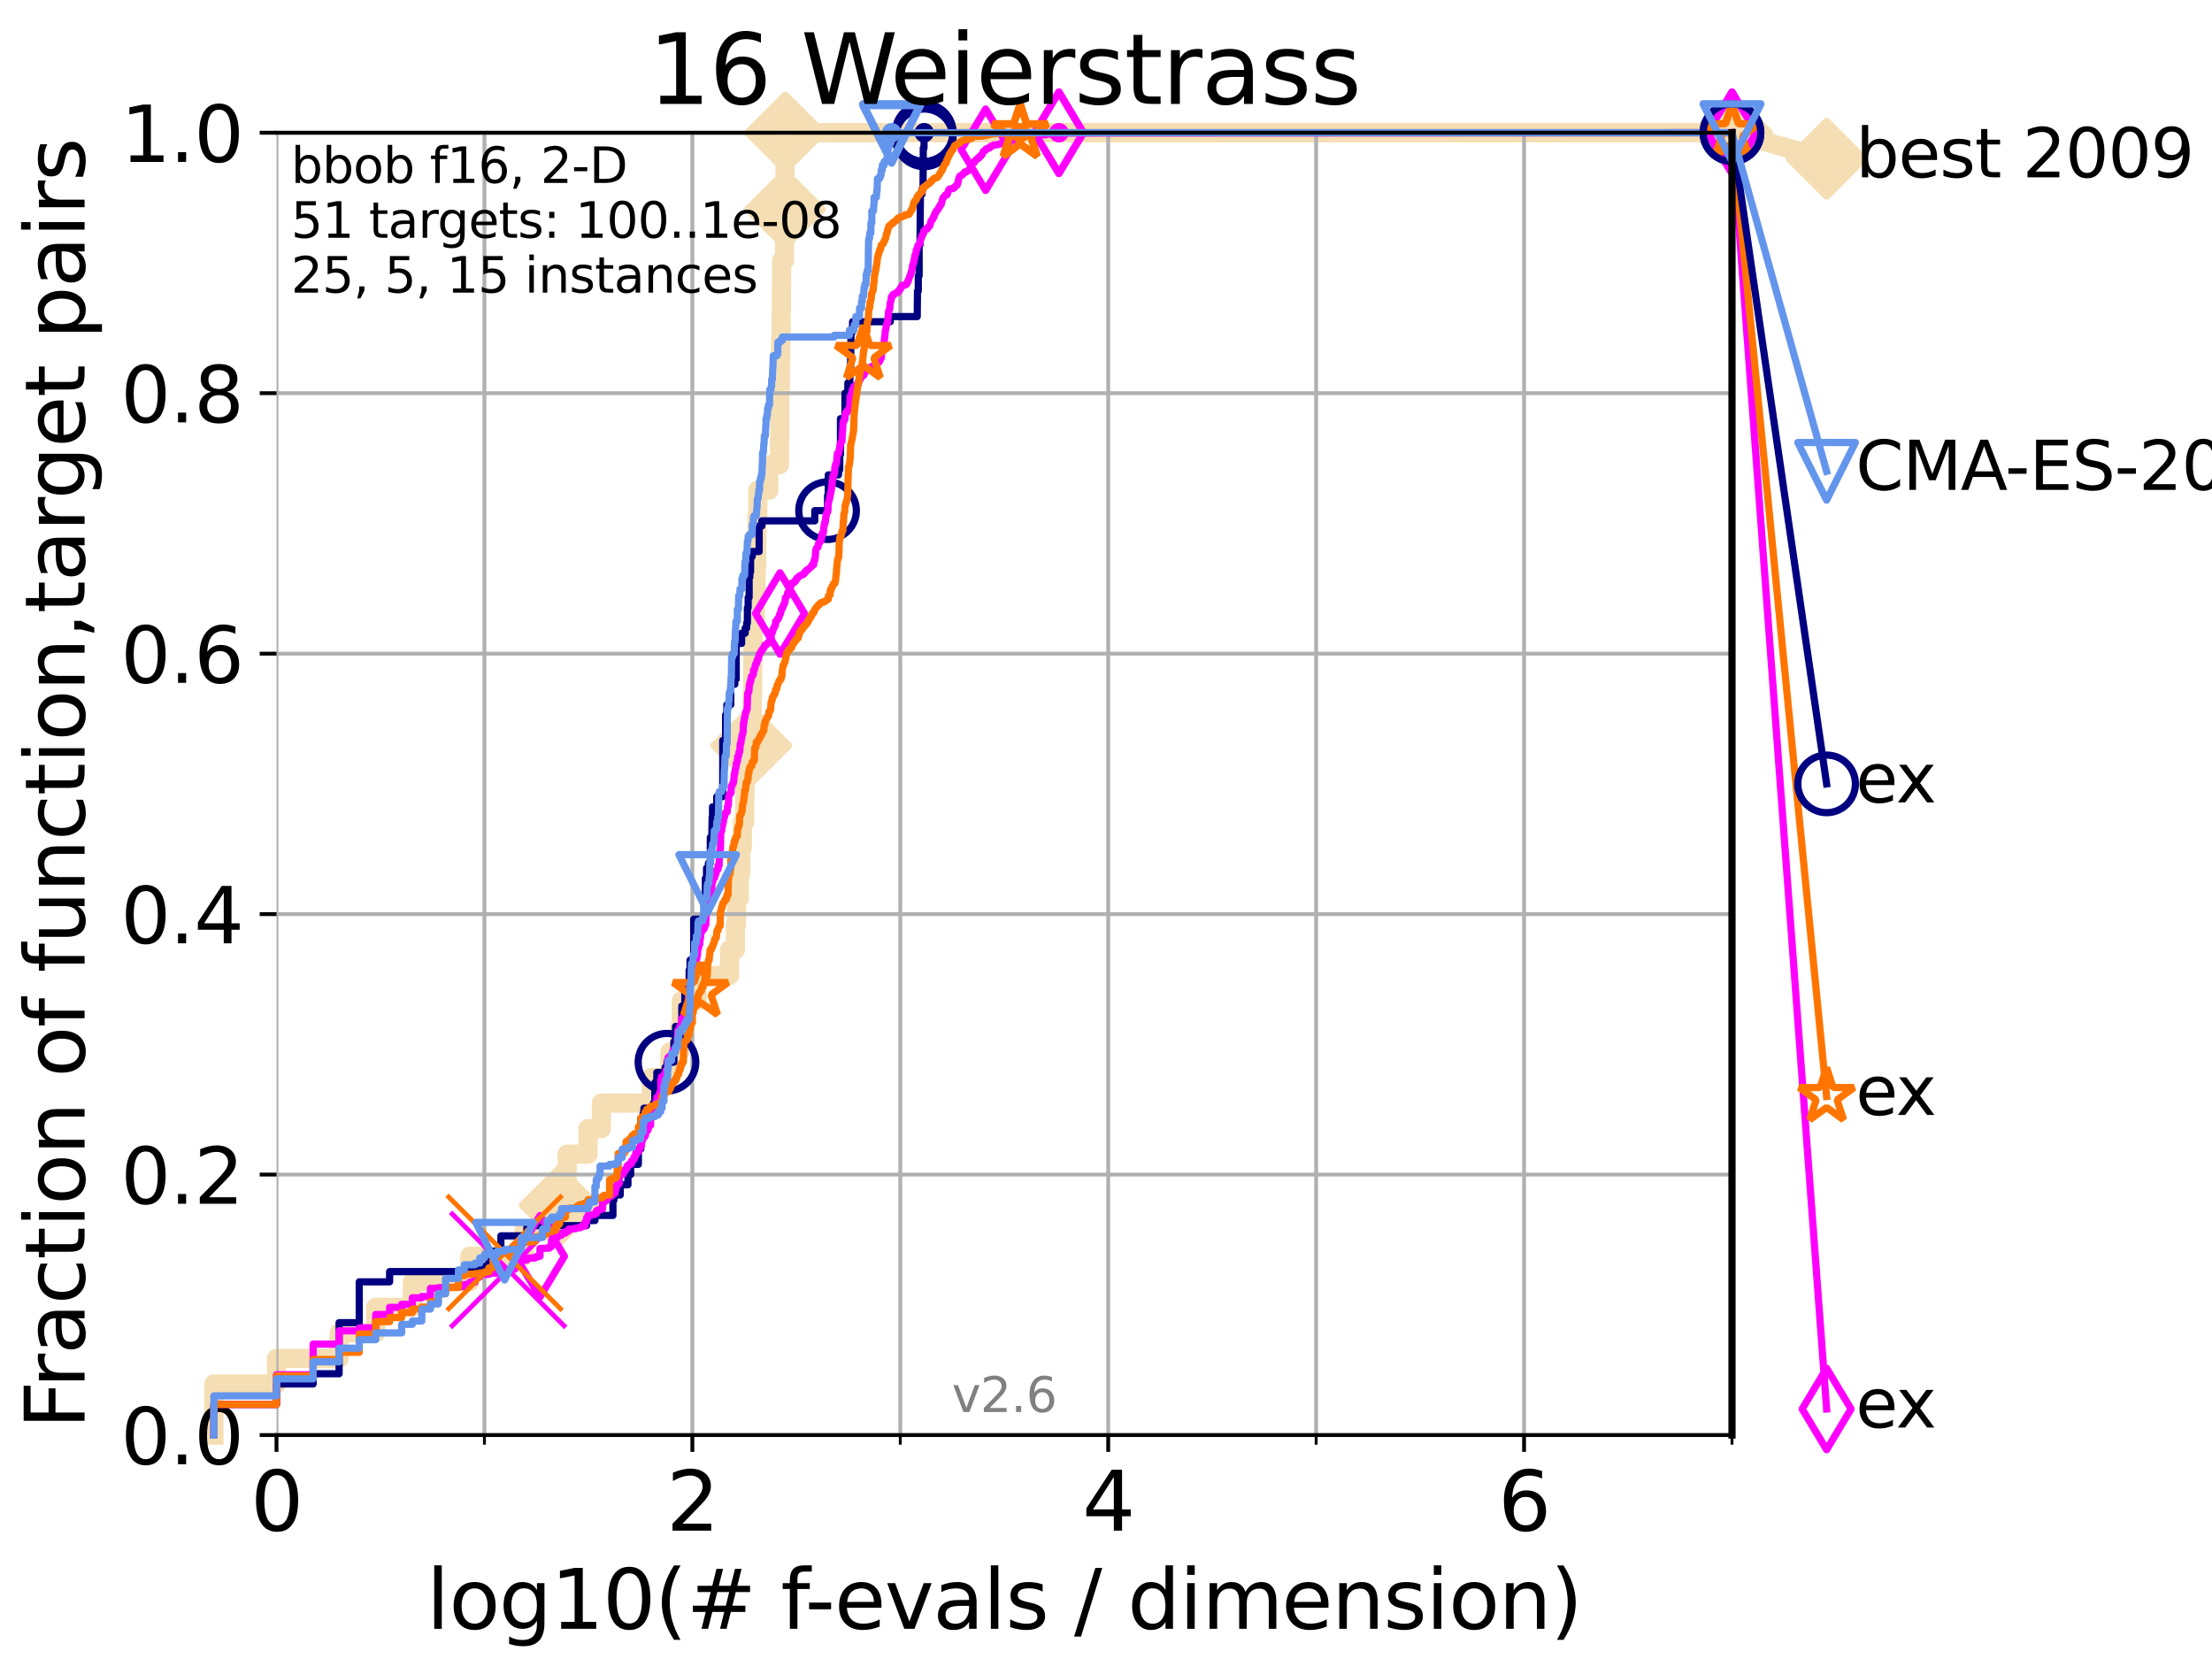 <?xml version="1.0" encoding="utf-8" standalone="no"?>
<!DOCTYPE svg PUBLIC "-//W3C//DTD SVG 1.1//EN"
  "http://www.w3.org/Graphics/SVG/1.1/DTD/svg11.dtd">
<svg xmlns:xlink="http://www.w3.org/1999/xlink" width="460.8pt" height="345.6pt" viewBox="0 0 460.8 345.6" xmlns="http://www.w3.org/2000/svg" version="1.1">
 <defs>
  <style type="text/css">*{stroke-linejoin: round; stroke-linecap: butt}</style>
 </defs>
 <g id="figure_1">
  <g id="patch_1">
   <path d="M 0 345.6 
L 460.8 345.6 
L 460.8 0 
L 0 0 
z
" style="fill: #ffffff"/>
  </g>
  <g id="axes_1">
   <g id="patch_2">
    <path d="M 57.6 298.944 
L 360.806 298.944 
L 360.806 27.648 
L 57.6 27.648 
z
" style="fill: #ffffff"/>
   </g>
   <g id="line2d_1">
    <path d="M 44.561 298.944 
L 44.561 288.305 
L 57.6 288.305 
L 57.6 282.985 
L 70.639 282.985 
L 70.639 277.666 
L 78.267 277.666 
L 78.267 272.346 
L 85.894 272.346 
L 85.894 267.027 
L 97.858 267.027 
L 97.858 261.707 
L 109.159 261.707 
L 109.159 256.388 
L 113.954 256.388 
L 113.954 251.068 
L 116.584 251.068 
L 116.584 245.749 
L 118.152 245.749 
L 118.152 240.429 
L 122.5 240.429 
L 122.5 235.11 
L 125.271 235.11 
L 125.271 229.79 
L 135.688 229.79 
L 135.688 224.471 
L 139.556 224.471 
L 139.556 219.151 
L 141.611 219.151 
L 141.611 213.832 
L 141.932 213.832 
L 141.932 208.512 
L 145.238 208.512 
L 145.238 203.192 
L 151.983 203.192 
L 151.983 197.873 
L 153.189 197.873 
L 153.189 192.553 
L 153.421 192.553 
L 153.421 187.234 
L 153.99 187.234 
L 153.99 181.914 
L 154.323 181.914 
L 154.323 176.595 
L 154.65 176.595 
L 154.65 171.275 
L 155.13 171.275 
L 155.13 165.956 
L 155.183 165.956 
L 155.183 160.636 
L 156.502 160.636 
L 156.502 155.317 
L 156.648 155.317 
L 156.648 149.997 
L 156.697 149.997 
L 156.697 144.678 
L 156.793 144.678 
L 156.793 139.358 
L 156.841 139.358 
L 156.841 134.039 
L 156.937 134.039 
L 156.937 128.719 
L 157.363 128.719 
L 157.363 123.4 
L 157.503 123.4 
L 157.503 118.08 
L 157.642 118.08 
L 157.642 112.76 
L 157.688 112.76 
L 157.688 107.441 
L 157.871 107.441 
L 157.871 102.121 
L 160.142 102.121 
L 160.142 96.802 
L 162.385 96.802 
L 162.385 91.482 
L 162.457 91.482 
L 162.457 80.843 
L 162.563 80.843 
L 162.563 75.524 
L 162.634 75.524 
L 162.634 70.204 
L 162.74 70.204 
L 162.74 64.885 
L 162.775 64.885 
L 162.775 59.565 
L 162.845 59.565 
L 162.845 54.246 
L 163.43 54.246 
L 163.43 48.926 
L 163.464 48.926 
L 163.464 43.607 
L 163.532 43.607 
L 163.532 32.968 
L 163.599 32.968 
L 163.599 27.648 
L 360.806 27.648 
" style="fill: none; stroke: #f5deb3; stroke-width: 4; stroke-linecap: square"/>
   </g>
   <g id="line2d_2">
    <defs>
     <path id="m64d8c3889a" d="M -0 7.778 
L 7.778 0 
L 0 -7.778 
L -7.778 -0 
z
" style="stroke: #f5deb3; stroke-width: 1.5; stroke-linejoin: miter"/>
    </defs>
    <g>
     <use xlink:href="#m64d8c3889a" x="116.584" y="251.068" style="fill: #f5deb3; stroke: #f5deb3; stroke-width: 1.5; stroke-linejoin: miter"/>
     <use xlink:href="#m64d8c3889a" x="156.502" y="155.317" style="fill: #f5deb3; stroke: #f5deb3; stroke-width: 1.5; stroke-linejoin: miter"/>
     <use xlink:href="#m64d8c3889a" x="163.532" y="43.607" style="fill: #f5deb3; stroke: #f5deb3; stroke-width: 1.5; stroke-linejoin: miter"/>
     <use xlink:href="#m64d8c3889a" x="163.599" y="27.648" style="fill: #f5deb3; stroke: #f5deb3; stroke-width: 1.5; stroke-linejoin: miter"/>
     <use xlink:href="#m64d8c3889a" x="163.599" y="27.648" style="fill: #f5deb3; stroke: #f5deb3; stroke-width: 1.5; stroke-linejoin: miter"/>
     <use xlink:href="#m64d8c3889a" x="360.806" y="27.648" style="fill: #f5deb3; stroke: #f5deb3; stroke-width: 1.5; stroke-linejoin: miter"/>
    </g>
   </g>
   <g id="line2d_3">
    <path style="fill: none; stroke: #f5deb3; stroke-width: 4; stroke-linecap: square"/>
    <g/>
   </g>
   <g id="line2d_4">
    <path d="M 360.806 27.648 
L 380.515 33.074 
" style="fill: none; stroke: #f5deb3; stroke-width: 4; stroke-linecap: square"/>
    <g>
     <use xlink:href="#m64d8c3889a" x="360.806" y="27.648" style="fill: #f5deb3; stroke: #f5deb3; stroke-width: 1.5; stroke-linejoin: miter"/>
     <use xlink:href="#m64d8c3889a" x="380.515" y="33.074" style="fill: #f5deb3; stroke: #f5deb3; stroke-width: 1.5; stroke-linejoin: miter"/>
    </g>
   </g>
   <g id="matplotlib.axis_1">
    <g id="xtick_1">
     <g id="line2d_5">
      <path d="M 57.6 298.944 
L 57.6 27.648 
" clip-path="url(#p0dcbc9ca71)" style="fill: none; stroke: #b0b0b0; stroke-width: 0.8; stroke-linecap: square"/>
     </g>
     <g id="line2d_6">
      <defs>
       <path id="mabc58a37d4" d="M 0 0 
L 0 3.5 
" style="stroke: #000000; stroke-width: 0.8"/>
      </defs>
      <g>
       <use xlink:href="#mabc58a37d4" x="57.6" y="298.944" style="stroke: #000000; stroke-width: 0.8"/>
      </g>
     </g>
     <g id="text_1">
      <!-- 0 -->
      <g transform="translate(52.192 318.861)scale(0.17 -0.17)">
       <defs>
        <path id="DejaVuSans-30" d="M 2034 4250 
Q 1547 4250 1301 3770 
Q 1056 3291 1056 2328 
Q 1056 1369 1301 889 
Q 1547 409 2034 409 
Q 2525 409 2770 889 
Q 3016 1369 3016 2328 
Q 3016 3291 2770 3770 
Q 2525 4250 2034 4250 
z
M 2034 4750 
Q 2819 4750 3233 4129 
Q 3647 3509 3647 2328 
Q 3647 1150 3233 529 
Q 2819 -91 2034 -91 
Q 1250 -91 836 529 
Q 422 1150 422 2328 
Q 422 3509 836 4129 
Q 1250 4750 2034 4750 
z
" transform="scale(0.016)"/>
       </defs>
       <use xlink:href="#DejaVuSans-30"/>
      </g>
     </g>
    </g>
    <g id="xtick_2">
     <g id="line2d_7">
      <path d="M 144.23 298.944 
L 144.23 27.648 
" clip-path="url(#p0dcbc9ca71)" style="fill: none; stroke: #b0b0b0; stroke-width: 0.8; stroke-linecap: square"/>
     </g>
     <g id="line2d_8">
      <g>
       <use xlink:href="#mabc58a37d4" x="144.23" y="298.944" style="stroke: #000000; stroke-width: 0.8"/>
      </g>
     </g>
     <g id="text_2">
      <!-- 2 -->
      <g transform="translate(138.822 318.861)scale(0.17 -0.17)">
       <defs>
        <path id="DejaVuSans-32" d="M 1228 531 
L 3431 531 
L 3431 0 
L 469 0 
L 469 531 
Q 828 903 1448 1529 
Q 2069 2156 2228 2338 
Q 2531 2678 2651 2914 
Q 2772 3150 2772 3378 
Q 2772 3750 2511 3984 
Q 2250 4219 1831 4219 
Q 1534 4219 1204 4116 
Q 875 4013 500 3803 
L 500 4441 
Q 881 4594 1212 4672 
Q 1544 4750 1819 4750 
Q 2544 4750 2975 4387 
Q 3406 4025 3406 3419 
Q 3406 3131 3298 2873 
Q 3191 2616 2906 2266 
Q 2828 2175 2409 1742 
Q 1991 1309 1228 531 
z
" transform="scale(0.016)"/>
       </defs>
       <use xlink:href="#DejaVuSans-32"/>
      </g>
     </g>
    </g>
    <g id="xtick_3">
     <g id="line2d_9">
      <path d="M 230.861 298.944 
L 230.861 27.648 
" clip-path="url(#p0dcbc9ca71)" style="fill: none; stroke: #b0b0b0; stroke-width: 0.8; stroke-linecap: square"/>
     </g>
     <g id="line2d_10">
      <g>
       <use xlink:href="#mabc58a37d4" x="230.861" y="298.944" style="stroke: #000000; stroke-width: 0.8"/>
      </g>
     </g>
     <g id="text_3">
      <!-- 4 -->
      <g transform="translate(225.453 318.861)scale(0.17 -0.17)">
       <defs>
        <path id="DejaVuSans-34" d="M 2419 4116 
L 825 1625 
L 2419 1625 
L 2419 4116 
z
M 2253 4666 
L 3047 4666 
L 3047 1625 
L 3713 1625 
L 3713 1100 
L 3047 1100 
L 3047 0 
L 2419 0 
L 2419 1100 
L 313 1100 
L 313 1709 
L 2253 4666 
z
" transform="scale(0.016)"/>
       </defs>
       <use xlink:href="#DejaVuSans-34"/>
      </g>
     </g>
    </g>
    <g id="xtick_4">
     <g id="line2d_11">
      <path d="M 317.491 298.944 
L 317.491 27.648 
" clip-path="url(#p0dcbc9ca71)" style="fill: none; stroke: #b0b0b0; stroke-width: 0.8; stroke-linecap: square"/>
     </g>
     <g id="line2d_12">
      <g>
       <use xlink:href="#mabc58a37d4" x="317.491" y="298.944" style="stroke: #000000; stroke-width: 0.8"/>
      </g>
     </g>
     <g id="text_4">
      <!-- 6 -->
      <g transform="translate(312.083 318.861)scale(0.17 -0.17)">
       <defs>
        <path id="DejaVuSans-36" d="M 2113 2584 
Q 1688 2584 1439 2293 
Q 1191 2003 1191 1497 
Q 1191 994 1439 701 
Q 1688 409 2113 409 
Q 2538 409 2786 701 
Q 3034 994 3034 1497 
Q 3034 2003 2786 2293 
Q 2538 2584 2113 2584 
z
M 3366 4563 
L 3366 3988 
Q 3128 4100 2886 4159 
Q 2644 4219 2406 4219 
Q 1781 4219 1451 3797 
Q 1122 3375 1075 2522 
Q 1259 2794 1537 2939 
Q 1816 3084 2150 3084 
Q 2853 3084 3261 2657 
Q 3669 2231 3669 1497 
Q 3669 778 3244 343 
Q 2819 -91 2113 -91 
Q 1303 -91 875 529 
Q 447 1150 447 2328 
Q 447 3434 972 4092 
Q 1497 4750 2381 4750 
Q 2619 4750 2861 4703 
Q 3103 4656 3366 4563 
z
" transform="scale(0.016)"/>
       </defs>
       <use xlink:href="#DejaVuSans-36"/>
      </g>
     </g>
    </g>
    <g id="xtick_5">
     <g id="line2d_13">
      <path d="M 100.915 298.944 
L 100.915 27.648 
" clip-path="url(#p0dcbc9ca71)" style="fill: none; stroke: #b0b0b0; stroke-width: 0.8; stroke-linecap: square"/>
     </g>
     <g id="line2d_14">
      <defs>
       <path id="m813040d49d" d="M 0 0 
L 0 2 
" style="stroke: #000000; stroke-width: 0.6"/>
      </defs>
      <g>
       <use xlink:href="#m813040d49d" x="100.915" y="298.944" style="stroke: #000000; stroke-width: 0.6"/>
      </g>
     </g>
    </g>
    <g id="xtick_6">
     <g id="line2d_15">
      <path d="M 187.546 298.944 
L 187.546 27.648 
" clip-path="url(#p0dcbc9ca71)" style="fill: none; stroke: #b0b0b0; stroke-width: 0.8; stroke-linecap: square"/>
     </g>
     <g id="line2d_16">
      <g>
       <use xlink:href="#m813040d49d" x="187.546" y="298.944" style="stroke: #000000; stroke-width: 0.6"/>
      </g>
     </g>
    </g>
    <g id="xtick_7">
     <g id="line2d_17">
      <path d="M 274.176 298.944 
L 274.176 27.648 
" clip-path="url(#p0dcbc9ca71)" style="fill: none; stroke: #b0b0b0; stroke-width: 0.8; stroke-linecap: square"/>
     </g>
     <g id="line2d_18">
      <g>
       <use xlink:href="#m813040d49d" x="274.176" y="298.944" style="stroke: #000000; stroke-width: 0.6"/>
      </g>
     </g>
    </g>
    <g id="xtick_8">
     <g id="line2d_19">
      <path d="M 360.806 298.944 
L 360.806 27.648 
" clip-path="url(#p0dcbc9ca71)" style="fill: none; stroke: #b0b0b0; stroke-width: 0.8; stroke-linecap: square"/>
     </g>
     <g id="line2d_20">
      <g>
       <use xlink:href="#m813040d49d" x="360.806" y="298.944" style="stroke: #000000; stroke-width: 0.6"/>
      </g>
     </g>
    </g>
    <g id="text_5">
     <!-- log10(# f-evals / dimension) -->
     <g transform="translate(88.823 339.314)scale(0.17 -0.17)">
      <defs>
       <path id="DejaVuSans-6c" d="M 603 4863 
L 1178 4863 
L 1178 0 
L 603 0 
L 603 4863 
z
" transform="scale(0.016)"/>
       <path id="DejaVuSans-6f" d="M 1959 3097 
Q 1497 3097 1228 2736 
Q 959 2375 959 1747 
Q 959 1119 1226 758 
Q 1494 397 1959 397 
Q 2419 397 2687 759 
Q 2956 1122 2956 1747 
Q 2956 2369 2687 2733 
Q 2419 3097 1959 3097 
z
M 1959 3584 
Q 2709 3584 3137 3096 
Q 3566 2609 3566 1747 
Q 3566 888 3137 398 
Q 2709 -91 1959 -91 
Q 1206 -91 779 398 
Q 353 888 353 1747 
Q 353 2609 779 3096 
Q 1206 3584 1959 3584 
z
" transform="scale(0.016)"/>
       <path id="DejaVuSans-67" d="M 2906 1791 
Q 2906 2416 2648 2759 
Q 2391 3103 1925 3103 
Q 1463 3103 1205 2759 
Q 947 2416 947 1791 
Q 947 1169 1205 825 
Q 1463 481 1925 481 
Q 2391 481 2648 825 
Q 2906 1169 2906 1791 
z
M 3481 434 
Q 3481 -459 3084 -895 
Q 2688 -1331 1869 -1331 
Q 1566 -1331 1297 -1286 
Q 1028 -1241 775 -1147 
L 775 -588 
Q 1028 -725 1275 -790 
Q 1522 -856 1778 -856 
Q 2344 -856 2625 -561 
Q 2906 -266 2906 331 
L 2906 616 
Q 2728 306 2450 153 
Q 2172 0 1784 0 
Q 1141 0 747 490 
Q 353 981 353 1791 
Q 353 2603 747 3093 
Q 1141 3584 1784 3584 
Q 2172 3584 2450 3431 
Q 2728 3278 2906 2969 
L 2906 3500 
L 3481 3500 
L 3481 434 
z
" transform="scale(0.016)"/>
       <path id="DejaVuSans-31" d="M 794 531 
L 1825 531 
L 1825 4091 
L 703 3866 
L 703 4441 
L 1819 4666 
L 2450 4666 
L 2450 531 
L 3481 531 
L 3481 0 
L 794 0 
L 794 531 
z
" transform="scale(0.016)"/>
       <path id="DejaVuSans-28" d="M 1984 4856 
Q 1566 4138 1362 3434 
Q 1159 2731 1159 2009 
Q 1159 1288 1364 580 
Q 1569 -128 1984 -844 
L 1484 -844 
Q 1016 -109 783 600 
Q 550 1309 550 2009 
Q 550 2706 781 3412 
Q 1013 4119 1484 4856 
L 1984 4856 
z
" transform="scale(0.016)"/>
       <path id="DejaVuSans-23" d="M 3272 2816 
L 2363 2816 
L 2100 1772 
L 3016 1772 
L 3272 2816 
z
M 2803 4594 
L 2478 3297 
L 3391 3297 
L 3719 4594 
L 4219 4594 
L 3897 3297 
L 4872 3297 
L 4872 2816 
L 3775 2816 
L 3519 1772 
L 4513 1772 
L 4513 1294 
L 3397 1294 
L 3072 0 
L 2572 0 
L 2894 1294 
L 1978 1294 
L 1656 0 
L 1153 0 
L 1478 1294 
L 494 1294 
L 494 1772 
L 1594 1772 
L 1856 2816 
L 850 2816 
L 850 3297 
L 1978 3297 
L 2297 4594 
L 2803 4594 
z
" transform="scale(0.016)"/>
       <path id="DejaVuSans-20" transform="scale(0.016)"/>
       <path id="DejaVuSans-66" d="M 2375 4863 
L 2375 4384 
L 1825 4384 
Q 1516 4384 1395 4259 
Q 1275 4134 1275 3809 
L 1275 3500 
L 2222 3500 
L 2222 3053 
L 1275 3053 
L 1275 0 
L 697 0 
L 697 3053 
L 147 3053 
L 147 3500 
L 697 3500 
L 697 3744 
Q 697 4328 969 4595 
Q 1241 4863 1831 4863 
L 2375 4863 
z
" transform="scale(0.016)"/>
       <path id="DejaVuSans-2d" d="M 313 2009 
L 1997 2009 
L 1997 1497 
L 313 1497 
L 313 2009 
z
" transform="scale(0.016)"/>
       <path id="DejaVuSans-65" d="M 3597 1894 
L 3597 1613 
L 953 1613 
Q 991 1019 1311 708 
Q 1631 397 2203 397 
Q 2534 397 2845 478 
Q 3156 559 3463 722 
L 3463 178 
Q 3153 47 2828 -22 
Q 2503 -91 2169 -91 
Q 1331 -91 842 396 
Q 353 884 353 1716 
Q 353 2575 817 3079 
Q 1281 3584 2069 3584 
Q 2775 3584 3186 3129 
Q 3597 2675 3597 1894 
z
M 3022 2063 
Q 3016 2534 2758 2815 
Q 2500 3097 2075 3097 
Q 1594 3097 1305 2825 
Q 1016 2553 972 2059 
L 3022 2063 
z
" transform="scale(0.016)"/>
       <path id="DejaVuSans-76" d="M 191 3500 
L 800 3500 
L 1894 563 
L 2988 3500 
L 3597 3500 
L 2284 0 
L 1503 0 
L 191 3500 
z
" transform="scale(0.016)"/>
       <path id="DejaVuSans-61" d="M 2194 1759 
Q 1497 1759 1228 1600 
Q 959 1441 959 1056 
Q 959 750 1161 570 
Q 1363 391 1709 391 
Q 2188 391 2477 730 
Q 2766 1069 2766 1631 
L 2766 1759 
L 2194 1759 
z
M 3341 1997 
L 3341 0 
L 2766 0 
L 2766 531 
Q 2569 213 2275 61 
Q 1981 -91 1556 -91 
Q 1019 -91 701 211 
Q 384 513 384 1019 
Q 384 1609 779 1909 
Q 1175 2209 1959 2209 
L 2766 2209 
L 2766 2266 
Q 2766 2663 2505 2880 
Q 2244 3097 1772 3097 
Q 1472 3097 1187 3025 
Q 903 2953 641 2809 
L 641 3341 
Q 956 3463 1253 3523 
Q 1550 3584 1831 3584 
Q 2591 3584 2966 3190 
Q 3341 2797 3341 1997 
z
" transform="scale(0.016)"/>
       <path id="DejaVuSans-73" d="M 2834 3397 
L 2834 2853 
Q 2591 2978 2328 3040 
Q 2066 3103 1784 3103 
Q 1356 3103 1142 2972 
Q 928 2841 928 2578 
Q 928 2378 1081 2264 
Q 1234 2150 1697 2047 
L 1894 2003 
Q 2506 1872 2764 1633 
Q 3022 1394 3022 966 
Q 3022 478 2636 193 
Q 2250 -91 1575 -91 
Q 1294 -91 989 -36 
Q 684 19 347 128 
L 347 722 
Q 666 556 975 473 
Q 1284 391 1588 391 
Q 1994 391 2212 530 
Q 2431 669 2431 922 
Q 2431 1156 2273 1281 
Q 2116 1406 1581 1522 
L 1381 1569 
Q 847 1681 609 1914 
Q 372 2147 372 2553 
Q 372 3047 722 3315 
Q 1072 3584 1716 3584 
Q 2034 3584 2315 3537 
Q 2597 3491 2834 3397 
z
" transform="scale(0.016)"/>
       <path id="DejaVuSans-2f" d="M 1625 4666 
L 2156 4666 
L 531 -594 
L 0 -594 
L 1625 4666 
z
" transform="scale(0.016)"/>
       <path id="DejaVuSans-64" d="M 2906 2969 
L 2906 4863 
L 3481 4863 
L 3481 0 
L 2906 0 
L 2906 525 
Q 2725 213 2448 61 
Q 2172 -91 1784 -91 
Q 1150 -91 751 415 
Q 353 922 353 1747 
Q 353 2572 751 3078 
Q 1150 3584 1784 3584 
Q 2172 3584 2448 3432 
Q 2725 3281 2906 2969 
z
M 947 1747 
Q 947 1113 1208 752 
Q 1469 391 1925 391 
Q 2381 391 2643 752 
Q 2906 1113 2906 1747 
Q 2906 2381 2643 2742 
Q 2381 3103 1925 3103 
Q 1469 3103 1208 2742 
Q 947 2381 947 1747 
z
" transform="scale(0.016)"/>
       <path id="DejaVuSans-69" d="M 603 3500 
L 1178 3500 
L 1178 0 
L 603 0 
L 603 3500 
z
M 603 4863 
L 1178 4863 
L 1178 4134 
L 603 4134 
L 603 4863 
z
" transform="scale(0.016)"/>
       <path id="DejaVuSans-6d" d="M 3328 2828 
Q 3544 3216 3844 3400 
Q 4144 3584 4550 3584 
Q 5097 3584 5394 3201 
Q 5691 2819 5691 2113 
L 5691 0 
L 5113 0 
L 5113 2094 
Q 5113 2597 4934 2840 
Q 4756 3084 4391 3084 
Q 3944 3084 3684 2787 
Q 3425 2491 3425 1978 
L 3425 0 
L 2847 0 
L 2847 2094 
Q 2847 2600 2669 2842 
Q 2491 3084 2119 3084 
Q 1678 3084 1418 2786 
Q 1159 2488 1159 1978 
L 1159 0 
L 581 0 
L 581 3500 
L 1159 3500 
L 1159 2956 
Q 1356 3278 1631 3431 
Q 1906 3584 2284 3584 
Q 2666 3584 2933 3390 
Q 3200 3197 3328 2828 
z
" transform="scale(0.016)"/>
       <path id="DejaVuSans-6e" d="M 3513 2113 
L 3513 0 
L 2938 0 
L 2938 2094 
Q 2938 2591 2744 2837 
Q 2550 3084 2163 3084 
Q 1697 3084 1428 2787 
Q 1159 2491 1159 1978 
L 1159 0 
L 581 0 
L 581 3500 
L 1159 3500 
L 1159 2956 
Q 1366 3272 1645 3428 
Q 1925 3584 2291 3584 
Q 2894 3584 3203 3211 
Q 3513 2838 3513 2113 
z
" transform="scale(0.016)"/>
       <path id="DejaVuSans-29" d="M 513 4856 
L 1013 4856 
Q 1481 4119 1714 3412 
Q 1947 2706 1947 2009 
Q 1947 1309 1714 600 
Q 1481 -109 1013 -844 
L 513 -844 
Q 928 -128 1133 580 
Q 1338 1288 1338 2009 
Q 1338 2731 1133 3434 
Q 928 4138 513 4856 
z
" transform="scale(0.016)"/>
      </defs>
      <use xlink:href="#DejaVuSans-6c"/>
      <use xlink:href="#DejaVuSans-6f" x="27.783"/>
      <use xlink:href="#DejaVuSans-67" x="88.965"/>
      <use xlink:href="#DejaVuSans-31" x="152.441"/>
      <use xlink:href="#DejaVuSans-30" x="216.064"/>
      <use xlink:href="#DejaVuSans-28" x="279.688"/>
      <use xlink:href="#DejaVuSans-23" x="318.701"/>
      <use xlink:href="#DejaVuSans-20" x="402.49"/>
      <use xlink:href="#DejaVuSans-66" x="434.277"/>
      <use xlink:href="#DejaVuSans-2d" x="463.982"/>
      <use xlink:href="#DejaVuSans-65" x="500.066"/>
      <use xlink:href="#DejaVuSans-76" x="561.59"/>
      <use xlink:href="#DejaVuSans-61" x="620.77"/>
      <use xlink:href="#DejaVuSans-6c" x="682.049"/>
      <use xlink:href="#DejaVuSans-73" x="709.832"/>
      <use xlink:href="#DejaVuSans-20" x="761.932"/>
      <use xlink:href="#DejaVuSans-2f" x="793.719"/>
      <use xlink:href="#DejaVuSans-20" x="827.41"/>
      <use xlink:href="#DejaVuSans-64" x="859.197"/>
      <use xlink:href="#DejaVuSans-69" x="922.674"/>
      <use xlink:href="#DejaVuSans-6d" x="950.457"/>
      <use xlink:href="#DejaVuSans-65" x="1047.869"/>
      <use xlink:href="#DejaVuSans-6e" x="1109.393"/>
      <use xlink:href="#DejaVuSans-73" x="1172.771"/>
      <use xlink:href="#DejaVuSans-69" x="1224.871"/>
      <use xlink:href="#DejaVuSans-6f" x="1252.654"/>
      <use xlink:href="#DejaVuSans-6e" x="1313.836"/>
      <use xlink:href="#DejaVuSans-29" x="1377.215"/>
     </g>
    </g>
   </g>
   <g id="matplotlib.axis_2">
    <g id="ytick_1">
     <g id="line2d_21">
      <path d="M 57.6 298.944 
L 360.806 298.944 
" clip-path="url(#p0dcbc9ca71)" style="fill: none; stroke: #b0b0b0; stroke-width: 0.8; stroke-linecap: square"/>
     </g>
     <g id="line2d_22">
      <defs>
       <path id="m3312dcea0e" d="M 0 0 
L -3.5 0 
" style="stroke: #000000; stroke-width: 0.8"/>
      </defs>
      <g>
       <use xlink:href="#m3312dcea0e" x="57.6" y="298.944" style="stroke: #000000; stroke-width: 0.8"/>
      </g>
     </g>
     <g id="text_6">
      <!-- 0.0 -->
      <g transform="translate(25.155 305.023)scale(0.16 -0.16)">
       <defs>
        <path id="DejaVuSans-2e" d="M 684 794 
L 1344 794 
L 1344 0 
L 684 0 
L 684 794 
z
" transform="scale(0.016)"/>
       </defs>
       <use xlink:href="#DejaVuSans-30"/>
       <use xlink:href="#DejaVuSans-2e" x="63.623"/>
       <use xlink:href="#DejaVuSans-30" x="95.41"/>
      </g>
     </g>
    </g>
    <g id="ytick_2">
     <g id="line2d_23">
      <path d="M 57.6 244.685 
L 360.806 244.685 
" clip-path="url(#p0dcbc9ca71)" style="fill: none; stroke: #b0b0b0; stroke-width: 0.8; stroke-linecap: square"/>
     </g>
     <g id="line2d_24">
      <g>
       <use xlink:href="#m3312dcea0e" x="57.6" y="244.685" style="stroke: #000000; stroke-width: 0.8"/>
      </g>
     </g>
     <g id="text_7">
      <!-- 0.2 -->
      <g transform="translate(25.155 250.764)scale(0.16 -0.16)">
       <use xlink:href="#DejaVuSans-30"/>
       <use xlink:href="#DejaVuSans-2e" x="63.623"/>
       <use xlink:href="#DejaVuSans-32" x="95.41"/>
      </g>
     </g>
    </g>
    <g id="ytick_3">
     <g id="line2d_25">
      <path d="M 57.6 190.426 
L 360.806 190.426 
" clip-path="url(#p0dcbc9ca71)" style="fill: none; stroke: #b0b0b0; stroke-width: 0.8; stroke-linecap: square"/>
     </g>
     <g id="line2d_26">
      <g>
       <use xlink:href="#m3312dcea0e" x="57.6" y="190.426" style="stroke: #000000; stroke-width: 0.8"/>
      </g>
     </g>
     <g id="text_8">
      <!-- 0.4 -->
      <g transform="translate(25.155 196.504)scale(0.16 -0.16)">
       <use xlink:href="#DejaVuSans-30"/>
       <use xlink:href="#DejaVuSans-2e" x="63.623"/>
       <use xlink:href="#DejaVuSans-34" x="95.41"/>
      </g>
     </g>
    </g>
    <g id="ytick_4">
     <g id="line2d_27">
      <path d="M 57.6 136.166 
L 360.806 136.166 
" clip-path="url(#p0dcbc9ca71)" style="fill: none; stroke: #b0b0b0; stroke-width: 0.8; stroke-linecap: square"/>
     </g>
     <g id="line2d_28">
      <g>
       <use xlink:href="#m3312dcea0e" x="57.6" y="136.166" style="stroke: #000000; stroke-width: 0.8"/>
      </g>
     </g>
     <g id="text_9">
      <!-- 0.6 -->
      <g transform="translate(25.155 142.245)scale(0.16 -0.16)">
       <use xlink:href="#DejaVuSans-30"/>
       <use xlink:href="#DejaVuSans-2e" x="63.623"/>
       <use xlink:href="#DejaVuSans-36" x="95.41"/>
      </g>
     </g>
    </g>
    <g id="ytick_5">
     <g id="line2d_29">
      <path d="M 57.6 81.907 
L 360.806 81.907 
" clip-path="url(#p0dcbc9ca71)" style="fill: none; stroke: #b0b0b0; stroke-width: 0.8; stroke-linecap: square"/>
     </g>
     <g id="line2d_30">
      <g>
       <use xlink:href="#m3312dcea0e" x="57.6" y="81.907" style="stroke: #000000; stroke-width: 0.8"/>
      </g>
     </g>
     <g id="text_10">
      <!-- 0.8 -->
      <g transform="translate(25.155 87.986)scale(0.16 -0.16)">
       <defs>
        <path id="DejaVuSans-38" d="M 2034 2216 
Q 1584 2216 1326 1975 
Q 1069 1734 1069 1313 
Q 1069 891 1326 650 
Q 1584 409 2034 409 
Q 2484 409 2743 651 
Q 3003 894 3003 1313 
Q 3003 1734 2745 1975 
Q 2488 2216 2034 2216 
z
M 1403 2484 
Q 997 2584 770 2862 
Q 544 3141 544 3541 
Q 544 4100 942 4425 
Q 1341 4750 2034 4750 
Q 2731 4750 3128 4425 
Q 3525 4100 3525 3541 
Q 3525 3141 3298 2862 
Q 3072 2584 2669 2484 
Q 3125 2378 3379 2068 
Q 3634 1759 3634 1313 
Q 3634 634 3220 271 
Q 2806 -91 2034 -91 
Q 1263 -91 848 271 
Q 434 634 434 1313 
Q 434 1759 690 2068 
Q 947 2378 1403 2484 
z
M 1172 3481 
Q 1172 3119 1398 2916 
Q 1625 2713 2034 2713 
Q 2441 2713 2670 2916 
Q 2900 3119 2900 3481 
Q 2900 3844 2670 4047 
Q 2441 4250 2034 4250 
Q 1625 4250 1398 4047 
Q 1172 3844 1172 3481 
z
" transform="scale(0.016)"/>
       </defs>
       <use xlink:href="#DejaVuSans-30"/>
       <use xlink:href="#DejaVuSans-2e" x="63.623"/>
       <use xlink:href="#DejaVuSans-38" x="95.41"/>
      </g>
     </g>
    </g>
    <g id="ytick_6">
     <g id="line2d_31">
      <path d="M 57.6 27.648 
L 360.806 27.648 
" clip-path="url(#p0dcbc9ca71)" style="fill: none; stroke: #b0b0b0; stroke-width: 0.8; stroke-linecap: square"/>
     </g>
     <g id="line2d_32">
      <g>
       <use xlink:href="#m3312dcea0e" x="57.6" y="27.648" style="stroke: #000000; stroke-width: 0.8"/>
      </g>
     </g>
     <g id="text_11">
      <!-- 1.0 -->
      <g transform="translate(25.155 33.727)scale(0.16 -0.16)">
       <use xlink:href="#DejaVuSans-31"/>
       <use xlink:href="#DejaVuSans-2e" x="63.623"/>
       <use xlink:href="#DejaVuSans-30" x="95.41"/>
      </g>
     </g>
    </g>
    <g id="text_12">
     <!-- Fraction of function,target pairs -->
     <g transform="translate(17.62 297.681)rotate(-90)scale(0.17 -0.17)">
      <defs>
       <path id="DejaVuSans-46" d="M 628 4666 
L 3309 4666 
L 3309 4134 
L 1259 4134 
L 1259 2759 
L 3109 2759 
L 3109 2228 
L 1259 2228 
L 1259 0 
L 628 0 
L 628 4666 
z
" transform="scale(0.016)"/>
       <path id="DejaVuSans-72" d="M 2631 2963 
Q 2534 3019 2420 3045 
Q 2306 3072 2169 3072 
Q 1681 3072 1420 2755 
Q 1159 2438 1159 1844 
L 1159 0 
L 581 0 
L 581 3500 
L 1159 3500 
L 1159 2956 
Q 1341 3275 1631 3429 
Q 1922 3584 2338 3584 
Q 2397 3584 2469 3576 
Q 2541 3569 2628 3553 
L 2631 2963 
z
" transform="scale(0.016)"/>
       <path id="DejaVuSans-63" d="M 3122 3366 
L 3122 2828 
Q 2878 2963 2633 3030 
Q 2388 3097 2138 3097 
Q 1578 3097 1268 2742 
Q 959 2388 959 1747 
Q 959 1106 1268 751 
Q 1578 397 2138 397 
Q 2388 397 2633 464 
Q 2878 531 3122 666 
L 3122 134 
Q 2881 22 2623 -34 
Q 2366 -91 2075 -91 
Q 1284 -91 818 406 
Q 353 903 353 1747 
Q 353 2603 823 3093 
Q 1294 3584 2113 3584 
Q 2378 3584 2631 3529 
Q 2884 3475 3122 3366 
z
" transform="scale(0.016)"/>
       <path id="DejaVuSans-74" d="M 1172 4494 
L 1172 3500 
L 2356 3500 
L 2356 3053 
L 1172 3053 
L 1172 1153 
Q 1172 725 1289 603 
Q 1406 481 1766 481 
L 2356 481 
L 2356 0 
L 1766 0 
Q 1100 0 847 248 
Q 594 497 594 1153 
L 594 3053 
L 172 3053 
L 172 3500 
L 594 3500 
L 594 4494 
L 1172 4494 
z
" transform="scale(0.016)"/>
       <path id="DejaVuSans-75" d="M 544 1381 
L 544 3500 
L 1119 3500 
L 1119 1403 
Q 1119 906 1312 657 
Q 1506 409 1894 409 
Q 2359 409 2629 706 
Q 2900 1003 2900 1516 
L 2900 3500 
L 3475 3500 
L 3475 0 
L 2900 0 
L 2900 538 
Q 2691 219 2414 64 
Q 2138 -91 1772 -91 
Q 1169 -91 856 284 
Q 544 659 544 1381 
z
M 1991 3584 
L 1991 3584 
z
" transform="scale(0.016)"/>
       <path id="DejaVuSans-2c" d="M 750 794 
L 1409 794 
L 1409 256 
L 897 -744 
L 494 -744 
L 750 256 
L 750 794 
z
" transform="scale(0.016)"/>
       <path id="DejaVuSans-70" d="M 1159 525 
L 1159 -1331 
L 581 -1331 
L 581 3500 
L 1159 3500 
L 1159 2969 
Q 1341 3281 1617 3432 
Q 1894 3584 2278 3584 
Q 2916 3584 3314 3078 
Q 3713 2572 3713 1747 
Q 3713 922 3314 415 
Q 2916 -91 2278 -91 
Q 1894 -91 1617 61 
Q 1341 213 1159 525 
z
M 3116 1747 
Q 3116 2381 2855 2742 
Q 2594 3103 2138 3103 
Q 1681 3103 1420 2742 
Q 1159 2381 1159 1747 
Q 1159 1113 1420 752 
Q 1681 391 2138 391 
Q 2594 391 2855 752 
Q 3116 1113 3116 1747 
z
" transform="scale(0.016)"/>
      </defs>
      <use xlink:href="#DejaVuSans-46"/>
      <use xlink:href="#DejaVuSans-72" x="50.27"/>
      <use xlink:href="#DejaVuSans-61" x="91.383"/>
      <use xlink:href="#DejaVuSans-63" x="152.662"/>
      <use xlink:href="#DejaVuSans-74" x="207.643"/>
      <use xlink:href="#DejaVuSans-69" x="246.852"/>
      <use xlink:href="#DejaVuSans-6f" x="274.635"/>
      <use xlink:href="#DejaVuSans-6e" x="335.816"/>
      <use xlink:href="#DejaVuSans-20" x="399.195"/>
      <use xlink:href="#DejaVuSans-6f" x="430.982"/>
      <use xlink:href="#DejaVuSans-66" x="492.164"/>
      <use xlink:href="#DejaVuSans-20" x="527.369"/>
      <use xlink:href="#DejaVuSans-66" x="559.156"/>
      <use xlink:href="#DejaVuSans-75" x="594.361"/>
      <use xlink:href="#DejaVuSans-6e" x="657.74"/>
      <use xlink:href="#DejaVuSans-63" x="721.119"/>
      <use xlink:href="#DejaVuSans-74" x="776.1"/>
      <use xlink:href="#DejaVuSans-69" x="815.309"/>
      <use xlink:href="#DejaVuSans-6f" x="843.092"/>
      <use xlink:href="#DejaVuSans-6e" x="904.273"/>
      <use xlink:href="#DejaVuSans-2c" x="967.652"/>
      <use xlink:href="#DejaVuSans-74" x="999.439"/>
      <use xlink:href="#DejaVuSans-61" x="1038.648"/>
      <use xlink:href="#DejaVuSans-72" x="1099.928"/>
      <use xlink:href="#DejaVuSans-67" x="1139.291"/>
      <use xlink:href="#DejaVuSans-65" x="1202.768"/>
      <use xlink:href="#DejaVuSans-74" x="1264.291"/>
      <use xlink:href="#DejaVuSans-20" x="1303.5"/>
      <use xlink:href="#DejaVuSans-70" x="1335.287"/>
      <use xlink:href="#DejaVuSans-61" x="1398.764"/>
      <use xlink:href="#DejaVuSans-69" x="1460.043"/>
      <use xlink:href="#DejaVuSans-72" x="1487.826"/>
      <use xlink:href="#DejaVuSans-73" x="1528.939"/>
     </g>
    </g>
   </g>
   <g id="line2d_33">
    <defs>
     <path id="md95dc96b04" d="M 0 1.5 
C 0.398 1.5 0.779 1.342 1.061 1.061 
C 1.342 0.779 1.5 0.398 1.5 0 
C 1.5 -0.398 1.342 -0.779 1.061 -1.061 
C 0.779 -1.342 0.398 -1.5 0 -1.5 
C -0.398 -1.5 -0.779 -1.342 -1.061 -1.061 
C -1.342 -0.779 -1.5 -0.398 -1.5 0 
C -1.5 0.398 -1.342 0.779 -1.061 1.061 
C -0.779 1.342 -0.398 1.5 0 1.5 
z
" style="stroke: #f5deb3"/>
    </defs>
    <g>
     <use xlink:href="#md95dc96b04" x="163.599" y="27.648" style="fill: #f5deb3; stroke: #f5deb3"/>
     <use xlink:href="#md95dc96b04" x="163.599" y="27.648" style="fill: #f5deb3; stroke: #f5deb3"/>
    </g>
   </g>
   <g id="line2d_34">
    <defs>
     <path id="m99382610ca" d="M 0 1.5 
C 0.398 1.5 0.779 1.342 1.061 1.061 
C 1.342 0.779 1.5 0.398 1.5 0 
C 1.5 -0.398 1.342 -0.779 1.061 -1.061 
C 0.779 -1.342 0.398 -1.5 0 -1.5 
C -0.398 -1.5 -0.779 -1.342 -1.061 -1.061 
C -1.342 -0.779 -1.5 -0.398 -1.5 0 
C -1.5 0.398 -1.342 0.779 -1.061 1.061 
C -0.779 1.342 -0.398 1.5 0 1.5 
z
" style="stroke: #000080"/>
    </defs>
    <g>
     <use xlink:href="#m99382610ca" x="192.524" y="27.648" style="fill: #000080; stroke: #000080"/>
     <use xlink:href="#m99382610ca" x="192.524" y="27.648" style="fill: #000080; stroke: #000080"/>
    </g>
   </g>
   <g id="line2d_35">
    <path d="M 44.561 298.944 
L 44.561 292.561 
L 57.6 292.561 
L 57.6 288.305 
L 65.227 288.305 
L 65.227 286.177 
L 70.639 286.177 
L 70.639 275.538 
L 74.837 275.538 
L 74.837 267.027 
L 81.166 267.027 
L 81.166 264.899 
L 98.933 264.899 
L 98.933 263.835 
L 101.833 263.835 
L 101.833 260.643 
L 104.345 260.643 
L 104.345 257.452 
L 109.757 257.452 
L 109.757 255.324 
L 122.199 255.324 
L 122.199 254.26 
L 123.936 254.26 
L 123.936 253.196 
L 127.686 253.196 
L 127.686 250.004 
L 127.911 250.004 
L 127.911 248.94 
L 129.209 248.94 
L 129.209 246.813 
L 130.811 246.813 
L 130.811 244.685 
L 131.378 244.685 
L 131.378 242.557 
L 132.984 242.557 
L 132.984 239.365 
L 133.49 239.365 
L 133.49 232.982 
L 133.983 232.982 
L 133.983 231.918 
L 134.145 231.918 
L 134.145 230.854 
L 136.127 230.854 
L 136.127 229.79 
L 136.414 229.79 
L 136.414 225.534 
L 136.837 225.534 
L 136.837 223.407 
L 138.566 223.407 
L 138.566 222.343 
L 138.944 222.343 
L 138.944 221.279 
L 140.382 221.279 
L 140.382 217.023 
L 140.725 217.023 
L 140.725 213.832 
L 142.038 213.832 
L 142.038 209.576 
L 142.662 209.576 
L 142.662 206.384 
L 143.364 206.384 
L 143.364 205.32 
L 143.56 205.32 
L 143.56 202.129 
L 143.754 202.129 
L 143.754 200.001 
L 144.51 200.001 
L 144.51 191.49 
L 146.695 191.49 
L 146.695 188.298 
L 146.941 188.298 
L 146.941 182.978 
L 147.184 182.978 
L 147.184 180.85 
L 147.582 180.85 
L 147.582 179.787 
L 147.971 179.787 
L 147.971 174.467 
L 148.277 174.467 
L 148.353 170.211 
L 148.428 170.211 
L 148.428 168.084 
L 149.31 168.084 
L 149.31 165.956 
L 150.56 165.956 
L 150.56 154.253 
L 151.155 154.253 
L 151.155 148.933 
L 151.414 148.933 
L 151.414 146.805 
L 152.23 146.805 
L 152.23 142.55 
L 153.072 142.55 
L 153.072 141.486 
L 153.364 141.486 
L 153.364 134.039 
L 154.487 134.039 
L 154.487 131.911 
L 155.235 131.911 
L 155.235 130.847 
L 155.547 130.847 
L 155.547 129.783 
L 155.701 129.783 
L 155.701 126.591 
L 155.854 126.591 
L 155.854 124.463 
L 156.056 124.463 
L 156.056 120.208 
L 156.205 120.208 
L 156.205 119.144 
L 156.354 119.144 
L 156.354 115.952 
L 156.697 115.952 
L 156.697 114.888 
L 158.143 114.888 
L 158.143 109.569 
L 158.717 109.569 
L 158.717 108.505 
L 169.736 108.505 
L 169.736 106.377 
L 172.399 106.377 
L 172.399 103.185 
L 172.545 103.185 
L 172.545 98.93 
L 174.675 98.93 
L 174.675 97.866 
L 174.934 97.866 
L 174.934 94.674 
L 175.081 94.674 
L 175.081 87.227 
L 176.006 87.227 
L 176.024 81.907 
L 176.622 81.907 
L 176.622 79.779 
L 177.037 79.779 
L 177.037 76.588 
L 177.185 76.588 
L 177.282 69.14 
L 177.604 69.14 
L 177.604 67.013 
L 185.459 67.013 
L 185.459 65.949 
L 191.077 65.949 
L 191.124 60.629 
L 191.294 60.629 
L 191.302 57.437 
L 191.47 57.437 
L 191.47 51.054 
L 191.653 51.054 
L 191.736 40.415 
L 192.094 40.415 
L 192.094 39.351 
L 192.285 39.351 
L 192.336 30.84 
L 192.488 30.84 
L 192.524 27.648 
L 360.806 27.648 
L 360.806 27.648 
" style="fill: none; stroke: #000080; stroke-width: 1.5; stroke-linecap: square"/>
   </g>
   <g id="line2d_36">
    <defs>
     <path id="m0346b60045" d="M 0 6 
C 1.591 6 3.117 5.368 4.243 4.243 
C 5.368 3.117 6 1.591 6 0 
C 6 -1.591 5.368 -3.117 4.243 -4.243 
C 3.117 -5.368 1.591 -6 0 -6 
C -1.591 -6 -3.117 -5.368 -4.243 -4.243 
C -5.368 -3.117 -6 -1.591 -6 0 
C -6 1.591 -5.368 3.117 -4.243 4.243 
C -3.117 5.368 -1.591 6 0 6 
z
" style="stroke: #000080; stroke-width: 1.5"/>
    </defs>
    <g>
     <use xlink:href="#m0346b60045" x="138.944" y="221.279" style="fill-opacity: 0; stroke: #000080; stroke-width: 1.5"/>
     <use xlink:href="#m0346b60045" x="172.399" y="106.377" style="fill-opacity: 0; stroke: #000080; stroke-width: 1.5"/>
     <use xlink:href="#m0346b60045" x="192.524" y="28.712" style="fill-opacity: 0; stroke: #000080; stroke-width: 1.5"/>
     <use xlink:href="#m0346b60045" x="192.524" y="27.648" style="fill-opacity: 0; stroke: #000080; stroke-width: 1.5"/>
     <use xlink:href="#m0346b60045" x="192.524" y="27.648" style="fill-opacity: 0; stroke: #000080; stroke-width: 1.5"/>
     <use xlink:href="#m0346b60045" x="360.806" y="27.648" style="fill-opacity: 0; stroke: #000080; stroke-width: 1.5"/>
    </g>
   </g>
   <g id="line2d_37">
    <path style="fill: none; stroke: #000080; stroke-width: 1.5; stroke-linecap: square"/>
    <g/>
   </g>
   <g id="line2d_38">
    <defs>
     <path id="mf30c7d7ab4" d="M 0 1.5 
C 0.398 1.5 0.779 1.342 1.061 1.061 
C 1.342 0.779 1.5 0.398 1.5 0 
C 1.5 -0.398 1.342 -0.779 1.061 -1.061 
C 0.779 -1.342 0.398 -1.5 0 -1.5 
C -0.398 -1.5 -0.779 -1.342 -1.061 -1.061 
C -1.342 -0.779 -1.5 -0.398 -1.5 0 
C -1.5 0.398 -1.342 0.779 -1.061 1.061 
C -0.779 1.342 -0.398 1.5 0 1.5 
z
" style="stroke: #ff00ff"/>
    </defs>
    <g>
     <use xlink:href="#mf30c7d7ab4" x="220.588" y="27.648" style="fill: #ff00ff; stroke: #ff00ff"/>
     <use xlink:href="#mf30c7d7ab4" x="220.588" y="27.648" style="fill: #ff00ff; stroke: #ff00ff"/>
    </g>
   </g>
   <g id="line2d_39">
    <path d="M 44.561 298.944 
L 44.561 292.561 
L 57.6 292.561 
L 57.6 286.39 
L 65.227 286.39 
L 65.227 280.006 
L 70.639 280.006 
L 70.639 277.24 
L 74.837 277.24 
L 74.837 276.602 
L 78.267 276.602 
L 78.267 273.836 
L 81.166 273.836 
L 81.166 272.346 
L 83.678 272.346 
L 83.678 271.708 
L 85.894 271.708 
L 85.894 270.36 
L 87.876 270.36 
L 87.876 270.077 
L 89.669 270.077 
L 89.669 268.374 
L 91.306 268.374 
L 91.306 268.233 
L 95.503 268.162 
L 95.503 268.02 
L 96.718 268.02 
L 96.718 267.594 
L 97.858 267.594 
L 97.858 267.098 
L 98.933 267.098 
L 98.933 266.034 
L 99.95 266.034 
L 99.95 265.466 
L 101.833 265.466 
L 101.833 265.254 
L 103.544 265.254 
L 103.544 264.757 
L 105.851 264.757 
L 105.851 264.544 
L 106.561 264.544 
L 106.561 264.403 
L 107.245 264.403 
L 107.245 263.693 
L 107.905 263.693 
L 107.905 263.268 
L 108.543 263.268 
L 108.543 262.558 
L 109.757 262.487 
L 109.757 262.062 
L 111.442 262.062 
L 111.442 261.849 
L 111.972 261.849 
L 111.972 261.707 
L 112.488 261.707 
L 112.488 260.076 
L 114.419 260.005 
L 114.419 259.721 
L 114.872 259.721 
L 114.872 258.445 
L 115.315 258.445 
L 115.315 257.806 
L 116.17 257.806 
L 116.17 257.31 
L 116.988 257.31 
L 116.988 256.884 
L 117.772 256.884 
L 117.772 256.601 
L 118.152 256.601 
L 118.152 256.388 
L 118.525 256.388 
L 118.525 256.033 
L 119.945 255.962 
L 119.945 255.82 
L 120.944 255.749 
L 120.944 255.537 
L 121.266 255.537 
L 121.266 255.395 
L 121.893 255.395 
L 121.893 254.544 
L 122.199 254.544 
L 122.199 253.693 
L 122.5 253.693 
L 122.5 253.125 
L 123.658 253.054 
L 123.658 252.983 
L 123.936 252.983 
L 123.936 252.841 
L 124.211 252.841 
L 124.211 252.274 
L 124.482 252.274 
L 124.482 252.061 
L 125.012 252.061 
L 125.012 251.848 
L 125.527 251.848 
L 125.527 250.572 
L 125.779 250.572 
L 125.779 250.146 
L 126.275 250.146 
L 126.275 250.004 
L 126.517 250.004 
L 126.517 249.153 
L 127.458 249.153 
L 127.458 248.799 
L 127.686 248.799 
L 127.686 248.657 
L 128.134 248.586 
L 128.134 247.664 
L 128.354 247.664 
L 128.354 247.025 
L 128.571 247.025 
L 128.571 246.742 
L 128.786 246.742 
L 128.786 246.529 
L 128.999 246.529 
L 128.999 244.614 
L 129.826 244.614 
L 129.826 244.117 
L 130.027 244.117 
L 130.027 243.976 
L 130.226 243.976 
L 130.226 243.621 
L 130.423 243.621 
L 130.423 243.408 
L 130.618 243.408 
L 130.618 242.912 
L 130.811 242.912 
L 130.811 242.699 
L 131.002 242.699 
L 131.002 242.557 
L 131.378 242.557 
L 131.378 242.415 
L 131.564 242.415 
L 131.564 241.848 
L 131.747 241.848 
L 131.747 241.706 
L 131.929 241.706 
L 131.929 241.493 
L 132.109 241.493 
L 132.109 240.997 
L 132.287 240.997 
L 132.287 240.784 
L 132.464 240.784 
L 132.464 240.145 
L 132.812 240.075 
L 132.812 239.933 
L 132.984 239.933 
L 132.984 239.72 
L 133.154 239.72 
L 133.154 239.223 
L 133.323 239.223 
L 133.323 238.94 
L 133.49 238.94 
L 133.49 238.656 
L 133.656 238.656 
L 133.656 237.663 
L 133.82 237.663 
L 133.82 237.025 
L 134.145 237.025 
L 134.145 236.812 
L 134.305 236.812 
L 134.305 236.528 
L 134.464 236.528 
L 134.464 235.819 
L 134.621 235.819 
L 134.621 235.606 
L 134.932 235.535 
L 134.932 235.11 
L 135.085 235.11 
L 135.085 234.542 
L 135.389 234.471 
L 135.389 234.4 
L 135.539 234.4 
L 135.539 231.776 
L 135.688 231.776 
L 135.688 231.492 
L 135.835 231.492 
L 135.835 231.209 
L 136.127 231.209 
L 136.127 230.996 
L 136.271 230.996 
L 136.271 230.783 
L 136.556 230.712 
L 136.556 229.932 
L 136.697 229.932 
L 136.697 229.435 
L 136.837 229.435 
L 136.837 228.584 
L 137.113 228.513 
L 137.113 228.372 
L 137.386 228.372 
L 137.386 227.733 
L 137.521 227.733 
L 137.521 227.45 
L 137.655 227.45 
L 137.655 224.967 
L 137.788 224.967 
L 137.788 224.329 
L 138.181 224.258 
L 138.181 224.187 
L 138.31 224.187 
L 138.31 223.903 
L 138.439 223.903 
L 138.439 223.69 
L 138.693 223.619 
L 138.693 223.052 
L 138.944 222.981 
L 138.944 222.91 
L 139.068 222.91 
L 139.068 220.641 
L 139.191 220.641 
L 139.191 220.286 
L 139.314 220.286 
L 139.314 220.144 
L 139.677 220.144 
L 139.677 220.002 
L 139.796 220.002 
L 139.796 219.718 
L 139.915 219.718 
L 139.915 219.506 
L 140.033 219.506 
L 140.033 219.222 
L 140.15 219.222 
L 140.15 218.938 
L 140.382 218.867 
L 140.382 218.584 
L 140.612 218.584 
L 140.612 218.442 
L 140.838 218.442 
L 140.838 217.945 
L 141.062 217.874 
L 141.173 214.754 
L 141.283 214.754 
L 141.283 214.612 
L 141.502 214.612 
L 141.502 214.044 
L 141.718 214.044 
L 141.718 213.619 
L 141.932 213.619 
L 142.038 212.129 
L 142.353 212.129 
L 142.456 211.704 
L 142.559 211.704 
L 142.662 211.278 
L 142.764 211.278 
L 142.865 210.001 
L 143.066 210.001 
L 143.166 209.292 
L 143.364 209.292 
L 143.462 207.519 
L 143.56 207.519 
L 143.657 205.604 
L 143.754 205.604 
L 143.85 204.966 
L 144.041 204.895 
L 144.136 203.902 
L 144.418 203.831 
L 144.51 202.554 
L 144.603 202.554 
L 144.603 202.341 
L 144.786 202.341 
L 144.878 199.859 
L 145.148 199.788 
L 145.238 198.937 
L 145.327 198.937 
L 145.327 197.66 
L 145.503 197.66 
L 145.591 196.738 
L 145.765 196.738 
L 145.852 195.39 
L 145.938 195.39 
L 146.023 194.114 
L 146.194 194.114 
L 146.278 193.759 
L 146.446 193.759 
L 146.53 193.546 
L 146.695 193.475 
L 146.778 192.979 
L 146.86 192.979 
L 146.86 192.624 
L 147.022 192.624 
L 147.103 190.355 
L 147.184 190.355 
L 147.264 189.645 
L 147.344 189.645 
L 147.424 188.936 
L 147.503 188.936 
L 147.503 188.723 
L 147.66 188.723 
L 147.66 186.95 
L 147.816 186.95 
L 147.894 186.383 
L 148.048 186.312 
L 148.125 185.319 
L 148.277 185.248 
L 148.353 183.688 
L 148.503 183.617 
L 148.578 182.836 
L 148.874 182.836 
L 148.948 182.34 
L 149.021 182.34 
L 149.093 181.914 
L 149.166 181.914 
L 149.238 181.276 
L 149.453 181.205 
L 149.453 181.063 
L 149.595 181.063 
L 149.595 180.283 
L 149.806 180.283 
L 149.876 177.446 
L 149.945 177.446 
L 150.015 176.879 
L 150.084 176.879 
L 150.152 173.403 
L 150.221 173.403 
L 150.289 173.048 
L 150.357 173.048 
L 150.425 171.914 
L 150.56 171.914 
L 150.627 171.275 
L 150.694 171.275 
L 150.76 170.353 
L 150.827 170.353 
L 150.893 170.14 
L 150.959 170.14 
L 151.024 169.431 
L 151.22 169.36 
L 151.285 169.147 
L 151.478 169.147 
L 151.542 168.013 
L 151.605 168.013 
L 151.669 167.729 
L 151.732 167.729 
L 151.795 165.885 
L 151.858 165.885 
L 151.92 165.601 
L 151.983 165.601 
L 152.045 165.317 
L 152.107 165.317 
L 152.107 165.176 
L 152.292 165.176 
L 152.353 163.757 
L 152.475 163.686 
L 152.535 163.473 
L 152.596 163.473 
L 152.656 163.119 
L 152.776 163.119 
L 152.835 162.551 
L 152.895 162.551 
L 152.954 161.204 
L 153.072 161.204 
L 153.131 160.353 
L 153.189 160.353 
L 153.247 159.998 
L 153.306 159.998 
L 153.364 159.147 
L 153.421 159.147 
L 153.421 158.934 
L 153.536 158.934 
L 153.594 158.367 
L 153.651 158.367 
L 153.651 157.657 
L 153.764 157.657 
L 153.821 157.445 
L 153.877 157.445 
L 153.934 156.664 
L 154.101 156.593 
L 154.212 154.962 
L 154.323 154.891 
L 154.432 153.969 
L 154.487 153.969 
L 154.596 153.118 
L 154.65 153.118 
L 154.758 152.551 
L 154.811 152.551 
L 154.865 150.636 
L 154.971 150.636 
L 155.077 149.501 
L 155.183 149.501 
L 155.288 148.437 
L 155.34 148.437 
L 155.444 148.224 
L 155.495 148.224 
L 155.599 147.657 
L 155.65 147.657 
L 155.752 144.465 
L 155.854 144.394 
L 155.904 144.11 
L 156.005 144.11 
L 156.106 142.55 
L 156.205 142.55 
L 156.305 141.841 
L 156.403 141.841 
L 156.502 140.989 
L 156.599 140.989 
L 156.599 140.848 
L 156.793 140.777 
L 156.89 140.493 
L 156.937 140.493 
L 156.985 139.571 
L 157.128 139.571 
L 157.222 139.145 
L 157.27 139.145 
L 157.363 138.436 
L 157.503 138.365 
L 157.55 138.152 
L 157.642 138.152 
L 157.734 137.514 
L 157.826 137.514 
L 157.871 137.23 
L 158.007 137.23 
L 158.098 136.592 
L 158.143 136.592 
L 158.187 136.237 
L 158.366 136.166 
L 158.454 135.883 
L 158.498 135.883 
L 158.542 135.599 
L 158.674 135.599 
L 158.761 135.315 
L 158.891 135.244 
L 158.977 135.032 
L 159.105 135.032 
L 159.19 134.748 
L 159.233 134.748 
L 159.317 134.393 
L 159.652 134.322 
L 159.652 134.251 
L 159.817 134.18 
L 159.899 134.039 
L 159.98 133.968 
L 159.98 133.826 
L 160.223 133.755 
L 160.303 133.471 
L 160.502 133.471 
L 160.581 132.904 
L 160.621 132.904 
L 160.699 131.911 
L 160.817 131.911 
L 160.855 131.627 
L 160.972 131.556 
L 161.01 131.131 
L 161.126 131.06 
L 161.202 130.776 
L 161.278 130.705 
L 161.316 130.563 
L 161.392 130.563 
L 161.467 130.209 
L 161.542 130.209 
L 161.58 129.428 
L 161.729 129.357 
L 161.84 129.216 
L 161.987 129.145 
L 161.987 128.861 
L 162.133 128.861 
L 162.241 128.648 
L 162.277 128.648 
L 162.349 128.152 
L 162.457 128.081 
L 162.528 127.726 
L 162.634 127.726 
L 162.74 126.946 
L 162.88 126.875 
L 162.915 126.662 
L 163.054 126.662 
L 163.157 126.166 
L 163.226 126.166 
L 163.294 125.882 
L 163.363 125.882 
L 163.43 125.527 
L 163.532 125.527 
L 163.599 124.534 
L 163.733 124.463 
L 163.833 124.251 
L 163.998 124.18 
L 164.064 123.541 
L 164.259 123.47 
L 164.324 122.974 
L 164.389 122.974 
L 164.389 122.832 
L 164.517 122.832 
L 164.613 122.265 
L 164.644 122.265 
L 164.644 122.123 
L 164.771 122.123 
L 164.866 121.697 
L 164.897 121.697 
L 164.897 121.484 
L 165.331 121.414 
L 165.331 121.343 
L 165.453 121.343 
L 165.453 121.201 
L 165.695 121.13 
L 165.725 120.846 
L 165.874 120.846 
L 165.934 120.492 
L 166.14 120.421 
L 166.17 120.279 
L 166.403 120.208 
L 166.461 120.066 
L 166.633 119.995 
L 166.633 119.924 
L 166.888 119.853 
L 166.888 119.782 
L 167.307 119.711 
L 167.417 119.569 
L 167.526 119.499 
L 167.608 119.215 
L 167.797 119.215 
L 167.85 118.931 
L 168.09 118.86 
L 168.09 118.718 
L 168.405 118.647 
L 168.431 118.506 
L 168.586 118.435 
L 168.689 118.293 
L 168.842 118.222 
L 168.893 118.08 
L 169.095 118.009 
L 169.145 117.725 
L 169.492 117.654 
L 169.541 116.874 
L 169.712 116.803 
L 169.784 116.165 
L 169.832 116.165 
L 169.929 114.605 
L 169.977 114.605 
L 170.072 114.179 
L 170.214 114.108 
L 170.214 114.037 
L 170.403 113.966 
L 170.496 113.257 
L 170.658 113.186 
L 170.727 112.831 
L 170.933 112.76 
L 170.933 112.69 
L 171.069 112.619 
L 171.092 111.909 
L 171.227 111.838 
L 171.271 111.129 
L 171.515 111.058 
L 171.625 109.782 
L 171.647 109.782 
L 171.713 109.214 
L 171.8 109.214 
L 171.8 108.789 
L 171.951 108.718 
L 172.016 107.725 
L 172.08 107.725 
L 172.123 107.015 
L 172.251 107.015 
L 172.335 106.661 
L 172.42 106.661 
L 172.524 104.958 
L 172.566 104.958 
L 172.67 104.32 
L 172.691 104.32 
L 172.774 103.824 
L 172.876 103.753 
L 172.979 102.902 
L 173.04 102.831 
L 173.141 102.192 
L 173.182 102.192 
L 173.262 101.27 
L 173.322 101.199 
L 173.402 99.923 
L 173.462 99.923 
L 173.542 99.072 
L 173.699 99.001 
L 173.778 98.575 
L 173.836 98.575 
L 173.933 97.298 
L 173.972 97.298 
L 174.03 96.802 
L 174.146 96.731 
L 174.203 96.447 
L 174.279 96.447 
L 174.374 95.029 
L 174.431 94.958 
L 174.431 94.461 
L 174.731 94.39 
L 174.824 93.61 
L 174.916 93.539 
L 175.008 92.475 
L 175.154 92.404 
L 175.226 91.979 
L 175.388 91.979 
L 175.496 89.993 
L 175.531 89.993 
L 175.62 87.936 
L 175.709 87.865 
L 175.709 87.794 
L 175.849 87.723 
L 175.937 87.156 
L 175.989 87.085 
L 176.076 86.376 
L 176.128 86.376 
L 176.162 85.95 
L 176.47 85.879 
L 176.554 85.454 
L 176.855 85.383 
L 176.955 84.815 
L 177.004 84.744 
L 177.103 82.546 
L 177.217 82.475 
L 177.298 82.191 
L 177.363 82.12 
L 177.379 81.978 
L 177.476 81.978 
L 177.524 81.34 
L 177.636 81.34 
L 177.684 80.914 
L 177.842 80.843 
L 177.858 80.56 
L 178.092 80.489 
L 178.201 80.347 
L 178.447 80.276 
L 178.447 80.134 
L 178.764 80.134 
L 178.764 79.638 
L 178.884 79.638 
L 178.914 79.212 
L 179.15 79.141 
L 179.238 78.928 
L 179.297 78.857 
L 179.398 78.574 
L 179.529 78.503 
L 179.6 78.361 
L 179.672 78.361 
L 179.672 78.219 
L 179.97 78.148 
L 180.068 77.864 
L 180.138 77.793 
L 180.235 77.368 
L 180.483 77.297 
L 180.565 77.013 
L 180.66 76.942 
L 180.769 76.659 
L 181.34 76.588 
L 181.34 76.517 
L 181.6 76.446 
L 181.625 76.304 
L 181.957 76.233 
L 181.957 76.162 
L 182.284 76.091 
L 182.284 76.02 
L 182.408 75.949 
L 182.519 75.666 
L 182.956 75.595 
L 182.968 75.453 
L 183.171 75.382 
L 183.277 75.098 
L 183.336 75.098 
L 183.43 74.673 
L 183.582 74.602 
L 183.674 73.396 
L 183.766 73.325 
L 183.858 73.112 
L 183.881 73.112 
L 183.972 71.765 
L 184.029 71.765 
L 184.108 71.481 
L 184.176 71.481 
L 184.277 70.275 
L 184.322 70.275 
L 184.422 68.857 
L 184.499 68.786 
L 184.61 68.005 
L 184.632 68.005 
L 184.719 67.438 
L 184.861 67.367 
L 184.958 66.445 
L 184.98 66.445 
L 185.087 64.885 
L 185.152 64.885 
L 185.258 64.459 
L 185.343 64.388 
L 185.438 63.112 
L 185.469 63.112 
L 185.553 62.757 
L 185.616 62.686 
L 185.699 61.835 
L 185.905 61.764 
L 185.977 61.409 
L 186.15 61.409 
L 186.15 61.267 
L 186.501 61.196 
L 186.501 61.126 
L 186.748 61.055 
L 186.768 60.913 
L 187.06 60.913 
L 187.156 60.558 
L 187.404 60.487 
L 187.489 60.204 
L 187.63 60.133 
L 187.686 59.778 
L 187.89 59.707 
L 187.964 59.423 
L 188.659 59.352 
L 188.659 59.281 
L 188.827 59.211 
L 188.897 58.998 
L 188.967 58.998 
L 189.019 58.714 
L 189.141 58.714 
L 189.175 58.43 
L 189.279 58.359 
L 189.381 57.863 
L 189.424 57.792 
L 189.517 57.579 
L 189.56 57.508 
L 189.644 57.225 
L 189.719 57.154 
L 189.82 56.657 
L 189.911 56.586 
L 190.019 55.877 
L 190.052 55.806 
L 190.109 55.239 
L 190.199 55.168 
L 190.305 54.6 
L 190.362 54.6 
L 190.451 53.962 
L 190.515 53.891 
L 190.595 53.182 
L 190.651 53.111 
L 190.755 52.898 
L 190.786 52.827 
L 190.897 51.976 
L 190.991 51.976 
L 191.1 51.55 
L 191.116 51.55 
L 191.225 51.125 
L 191.332 51.054 
L 191.44 50.912 
L 191.569 50.841 
L 191.645 50.416 
L 191.706 50.345 
L 191.803 49.777 
L 191.901 49.706 
L 192.005 49.352 
L 192.057 49.281 
L 192.131 48.926 
L 192.285 48.855 
L 192.387 48.571 
L 192.409 48.571 
L 192.452 48.146 
L 192.596 48.075 
L 192.654 47.933 
L 192.768 47.862 
L 192.768 47.791 
L 193.149 47.72 
L 193.198 47.437 
L 193.358 47.366 
L 193.358 47.295 
L 193.564 47.224 
L 193.659 47.011 
L 193.734 46.94 
L 193.835 46.515 
L 193.848 46.515 
L 193.942 46.018 
L 194.069 45.947 
L 194.149 45.734 
L 194.333 45.663 
L 194.418 45.238 
L 194.587 45.167 
L 194.697 44.6 
L 194.729 44.529 
L 194.793 44.387 
L 194.908 44.387 
L 194.959 44.103 
L 195.079 44.032 
L 195.085 43.89 
L 195.298 43.819 
L 195.391 43.536 
L 195.521 43.465 
L 195.582 43.181 
L 195.717 43.11 
L 195.79 42.826 
L 195.893 42.755 
L 195.893 42.685 
L 196.067 42.614 
L 196.168 42.117 
L 196.21 42.046 
L 196.316 41.55 
L 196.399 41.479 
L 196.481 41.124 
L 196.673 41.053 
L 196.777 40.84 
L 196.869 40.77 
L 196.926 40.628 
L 197.311 40.557 
L 197.405 40.202 
L 197.444 40.202 
L 197.55 39.777 
L 197.605 39.706 
L 197.671 39.493 
L 197.862 39.422 
L 197.862 39.351 
L 198.561 39.28 
L 198.613 39.138 
L 198.862 39.067 
L 198.924 38.854 
L 199.077 38.784 
L 199.179 38.642 
L 199.386 38.571 
L 199.486 38.216 
L 199.526 38.145 
L 199.635 37.649 
L 199.654 37.578 
L 199.743 37.081 
L 199.778 37.01 
L 199.851 36.869 
L 199.939 36.798 
L 199.978 36.656 
L 200.229 36.585 
L 200.229 36.514 
L 200.514 36.443 
L 200.608 36.23 
L 200.749 36.159 
L 200.749 36.088 
L 200.925 36.017 
L 200.99 35.805 
L 201.462 35.734 
L 201.462 35.663 
L 201.668 35.592 
L 201.703 35.45 
L 201.919 35.379 
L 201.998 35.237 
L 202.08 35.166 
L 202.163 34.883 
L 202.249 34.812 
L 202.343 34.457 
L 202.412 34.386 
L 202.489 34.173 
L 202.624 34.102 
L 202.721 33.89 
L 202.921 33.89 
L 203 33.606 
L 203.107 33.535 
L 203.173 33.393 
L 203.405 33.322 
L 203.494 33.109 
L 203.682 33.038 
L 203.682 32.968 
L 203.952 32.897 
L 204.022 32.613 
L 204.295 32.542 
L 204.337 32.4 
L 204.433 32.4 
L 204.433 32.258 
L 204.601 32.187 
L 204.703 31.833 
L 204.73 31.762 
L 204.828 31.549 
L 205.044 31.478 
L 205.044 31.407 
L 205.287 31.336 
L 205.382 31.052 
L 205.686 30.982 
L 205.686 30.911 
L 206.15 30.84 
L 206.213 30.627 
L 206.39 30.556 
L 206.448 30.414 
L 206.887 30.343 
L 206.991 30.201 
L 207.95 30.13 
L 207.95 30.06 
L 208.334 29.989 
L 208.334 29.918 
L 209.187 29.847 
L 209.187 29.776 
L 209.415 29.705 
L 209.479 29.563 
L 210.472 29.492 
L 210.472 29.421 
L 210.644 29.35 
L 210.644 29.279 
L 211.004 29.208 
L 211.004 29.137 
L 211.605 29.067 
L 211.605 28.996 
L 211.814 28.925 
L 211.814 28.854 
L 212.124 28.783 
L 212.124 28.712 
L 212.415 28.641 
L 212.415 28.57 
L 212.9 28.499 
L 212.9 28.428 
L 213.792 28.357 
L 213.792 28.286 
L 214.923 28.215 
L 214.923 28.144 
L 217.902 28.074 
L 217.902 28.003 
L 218.581 27.932 
L 218.581 27.861 
L 220.049 27.79 
L 220.049 27.719 
L 360.806 27.648 
L 360.806 27.648 
" style="fill: none; stroke: #ff00ff; stroke-width: 1.5; stroke-linecap: square"/>
   </g>
   <g id="line2d_40">
    <defs>
     <path id="m2d55496eb0" d="M -0 8.485 
L 5.091 0 
L 0 -8.485 
L -5.091 -0 
z
" style="stroke: #ff00ff; stroke-width: 1.5; stroke-linejoin: miter"/>
    </defs>
    <g>
     <use xlink:href="#m2d55496eb0" x="112.488" y="261.707" style="fill-opacity: 0; stroke: #ff00ff; stroke-width: 1.5; stroke-linejoin: miter"/>
     <use xlink:href="#m2d55496eb0" x="162.492" y="127.797" style="fill-opacity: 0; stroke: #ff00ff; stroke-width: 1.5; stroke-linejoin: miter"/>
     <use xlink:href="#m2d55496eb0" x="205.328" y="31.194" style="fill-opacity: 0; stroke: #ff00ff; stroke-width: 1.5; stroke-linejoin: miter"/>
     <use xlink:href="#m2d55496eb0" x="220.588" y="27.648" style="fill-opacity: 0; stroke: #ff00ff; stroke-width: 1.5; stroke-linejoin: miter"/>
     <use xlink:href="#m2d55496eb0" x="220.588" y="27.648" style="fill-opacity: 0; stroke: #ff00ff; stroke-width: 1.5; stroke-linejoin: miter"/>
     <use xlink:href="#m2d55496eb0" x="360.806" y="27.648" style="fill-opacity: 0; stroke: #ff00ff; stroke-width: 1.5; stroke-linejoin: miter"/>
    </g>
   </g>
   <g id="line2d_41">
    <path style="fill: none; stroke: #ff00ff; stroke-width: 1.5; stroke-linecap: square"/>
    <g/>
   </g>
   <g id="line2d_42">
    <path d="M 105.851 264.544 
" clip-path="url(#p0dcbc9ca71)" style="fill: none; stroke: #ff00ff; stroke-width: 1.5; stroke-linecap: square"/>
    <defs>
     <path id="ma3cd5f4958" d="M -12 12 
L 12 -12 
M -12 -12 
L 12 12 
" style="stroke: #ff00ff"/>
    </defs>
    <g clip-path="url(#p0dcbc9ca71)">
     <use xlink:href="#ma3cd5f4958" x="105.851" y="264.544" style="fill: #ff00ff; stroke: #ff00ff"/>
    </g>
   </g>
   <g id="line2d_43">
    <defs>
     <path id="m35c8cc8732" d="M 0 1.5 
C 0.398 1.5 0.779 1.342 1.061 1.061 
C 1.342 0.779 1.5 0.398 1.5 0 
C 1.5 -0.398 1.342 -0.779 1.061 -1.061 
C 0.779 -1.342 0.398 -1.5 0 -1.5 
C -0.398 -1.5 -0.779 -1.342 -1.061 -1.061 
C -1.342 -0.779 -1.5 -0.398 -1.5 0 
C -1.5 0.398 -1.342 0.779 -1.061 1.061 
C -0.779 1.342 -0.398 1.5 0 1.5 
z
" style="stroke: #ff7500"/>
    </defs>
    <g>
     <use xlink:href="#m35c8cc8732" x="212.522" y="27.648" style="fill: #ff7500; stroke: #ff7500"/>
     <use xlink:href="#m35c8cc8732" x="212.522" y="27.648" style="fill: #ff7500; stroke: #ff7500"/>
    </g>
   </g>
   <g id="line2d_44">
    <path d="M 44.561 298.944 
L 44.561 292.561 
L 57.6 292.561 
L 57.6 286.603 
L 65.227 286.603 
L 65.227 283.198 
L 70.639 283.198 
L 70.639 281.709 
L 74.837 281.709 
L 74.837 277.879 
L 78.267 277.879 
L 78.267 275.325 
L 81.166 275.325 
L 81.166 274.474 
L 83.678 274.474 
L 83.678 273.41 
L 85.894 273.41 
L 85.894 272.701 
L 87.876 272.701 
L 87.876 272.275 
L 89.669 272.275 
L 89.669 271.141 
L 91.306 271.141 
L 91.306 269.509 
L 92.812 269.509 
L 92.812 268.233 
L 95.503 268.162 
L 95.503 265.75 
L 96.718 265.75 
L 96.718 265.466 
L 98.933 265.396 
L 98.933 265.325 
L 99.95 265.325 
L 99.95 265.183 
L 100.915 265.183 
L 100.915 264.97 
L 101.833 264.97 
L 101.833 264.119 
L 102.708 264.119 
L 102.708 262.133 
L 103.544 262.133 
L 103.544 260.998 
L 106.561 260.998 
L 106.561 260.572 
L 107.245 260.572 
L 107.245 259.792 
L 107.905 259.792 
L 107.905 259.65 
L 108.543 259.65 
L 108.543 258.799 
L 110.897 258.728 
L 110.897 258.587 
L 111.442 258.587 
L 111.442 257.664 
L 112.488 257.594 
L 112.488 257.381 
L 112.989 257.381 
L 112.989 257.239 
L 113.478 257.239 
L 113.478 257.026 
L 113.954 257.026 
L 113.954 256.601 
L 114.872 256.601 
L 114.872 256.317 
L 115.747 256.317 
L 115.747 255.395 
L 116.17 255.395 
L 116.17 254.969 
L 116.584 254.969 
L 116.584 253.834 
L 116.988 253.834 
L 116.988 253.693 
L 117.384 253.693 
L 117.384 253.551 
L 117.772 253.551 
L 117.772 251.99 
L 118.525 251.99 
L 118.525 251.707 
L 119.945 251.636 
L 119.945 251.565 
L 120.284 251.565 
L 120.284 251.21 
L 120.617 251.21 
L 120.617 250.997 
L 121.266 250.926 
L 121.266 250.855 
L 121.582 250.855 
L 121.582 250.714 
L 122.5 250.714 
L 122.5 249.933 
L 124.211 249.862 
L 124.211 249.792 
L 124.482 249.792 
L 124.482 249.579 
L 125.527 249.508 
L 125.527 249.224 
L 125.779 249.224 
L 125.779 249.011 
L 126.994 248.94 
L 126.994 245.749 
L 127.458 245.749 
L 127.458 245.536 
L 128.134 245.465 
L 128.134 245.394 
L 128.354 245.394 
L 128.354 244.969 
L 128.571 244.969 
L 128.571 243.55 
L 128.786 243.55 
L 128.786 240.287 
L 130.027 240.216 
L 130.027 239.933 
L 130.226 239.933 
L 130.226 238.869 
L 130.423 238.869 
L 130.423 237.805 
L 131.002 237.805 
L 131.002 237.379 
L 131.378 237.308 
L 131.378 237.096 
L 131.564 237.096 
L 131.564 236.67 
L 131.747 236.67 
L 131.747 236.528 
L 132.109 236.528 
L 132.109 236.174 
L 132.984 236.103 
L 132.984 234.755 
L 133.323 234.755 
L 133.323 234.329 
L 133.49 234.329 
L 133.49 232.911 
L 133.656 232.911 
L 133.656 232.698 
L 134.145 232.698 
L 134.145 232.273 
L 134.305 232.273 
L 134.305 231.847 
L 134.464 231.847 
L 134.464 231.705 
L 134.621 231.705 
L 134.621 231.28 
L 134.777 231.28 
L 134.777 231.067 
L 135.238 231.067 
L 135.238 230.783 
L 135.389 230.783 
L 135.389 230.57 
L 135.688 230.57 
L 135.688 230.428 
L 136.127 230.358 
L 136.127 230.287 
L 136.556 230.216 
L 136.556 230.145 
L 136.837 230.074 
L 136.837 229.932 
L 137.25 229.861 
L 137.25 229.719 
L 137.788 229.719 
L 137.788 229.577 
L 137.92 229.577 
L 137.92 228.301 
L 138.181 228.23 
L 138.181 228.159 
L 138.439 228.088 
L 138.439 227.45 
L 139.314 227.379 
L 139.314 227.166 
L 139.435 227.166 
L 139.435 226.74 
L 139.677 226.74 
L 139.677 225.96 
L 140.15 225.889 
L 140.15 225.464 
L 140.266 225.464 
L 140.266 225.251 
L 140.725 225.18 
L 140.725 224.754 
L 140.951 224.683 
L 140.951 224.329 
L 141.062 224.329 
L 141.173 223.761 
L 141.393 223.761 
L 141.502 222.839 
L 141.718 222.839 
L 141.718 222.059 
L 141.932 222.059 
L 141.932 221.634 
L 142.144 221.634 
L 142.144 221.208 
L 142.353 221.208 
L 142.456 217.094 
L 142.662 217.023 
L 142.662 216.881 
L 142.966 216.81 
L 143.066 216.598 
L 143.166 216.598 
L 143.166 215.747 
L 143.364 215.747 
L 143.364 215.605 
L 143.56 215.605 
L 143.657 214.47 
L 143.754 214.47 
L 143.85 213.69 
L 143.946 213.69 
L 143.946 213.051 
L 144.23 213.051 
L 144.23 210.924 
L 144.418 210.924 
L 144.51 209.931 
L 144.603 209.931 
L 144.603 209.718 
L 144.786 209.718 
L 144.878 208.299 
L 145.148 208.228 
L 145.148 207.874 
L 145.415 207.874 
L 145.503 207.023 
L 145.678 207.023 
L 145.678 206.668 
L 145.852 206.668 
L 145.938 206.455 
L 146.109 206.455 
L 146.194 205.604 
L 146.446 205.604 
L 146.446 205.037 
L 146.695 204.966 
L 146.778 204.185 
L 146.941 204.185 
L 147.022 203.689 
L 147.184 203.689 
L 147.184 203.263 
L 147.344 203.263 
L 147.424 200.639 
L 147.503 200.639 
L 147.582 200.001 
L 147.738 200.001 
L 147.816 198.724 
L 147.894 198.724 
L 147.894 197.944 
L 148.048 197.944 
L 148.048 197.802 
L 148.201 197.802 
L 148.201 197.447 
L 148.353 197.447 
L 148.428 197.093 
L 148.503 197.093 
L 148.578 196.596 
L 148.652 196.596 
L 148.727 196.313 
L 148.801 196.313 
L 148.874 195.603 
L 149.093 195.532 
L 149.166 195.249 
L 149.238 195.249 
L 149.31 194.114 
L 149.382 194.114 
L 149.382 193.83 
L 149.595 193.83 
L 149.666 193.192 
L 149.736 193.192 
L 149.806 192.908 
L 150.015 192.908 
L 150.084 189.858 
L 150.152 189.858 
L 150.221 189.504 
L 150.289 189.504 
L 150.357 188.865 
L 150.493 188.865 
L 150.56 188.156 
L 150.76 188.085 
L 150.827 187.872 
L 150.893 187.872 
L 150.959 187.659 
L 151.024 187.659 
L 151.024 187.376 
L 151.285 187.376 
L 151.349 187.021 
L 151.414 187.021 
L 151.414 186.454 
L 151.669 186.383 
L 151.732 183.049 
L 151.795 183.049 
L 151.858 182.34 
L 151.92 182.34 
L 151.983 181.985 
L 152.107 181.985 
L 152.169 181.063 
L 152.23 181.063 
L 152.23 178.864 
L 152.353 178.864 
L 152.414 178.51 
L 152.475 178.51 
L 152.535 177.588 
L 152.596 177.588 
L 152.656 176.453 
L 152.776 176.453 
L 152.835 175.956 
L 152.895 175.956 
L 152.954 175.247 
L 153.131 175.247 
L 153.189 174.538 
L 153.364 174.467 
L 153.421 174.254 
L 153.594 174.183 
L 153.651 172.765 
L 153.708 172.765 
L 153.764 172.197 
L 153.934 172.126 
L 153.99 171.701 
L 154.046 171.701 
L 154.101 169.928 
L 154.212 169.928 
L 154.268 169.715 
L 154.378 169.715 
L 154.487 169.077 
L 154.596 169.006 
L 154.704 167.516 
L 154.758 167.516 
L 154.865 167.02 
L 154.918 167.02 
L 155.024 165.601 
L 155.077 165.601 
L 155.13 164.679 
L 155.288 164.679 
L 155.392 163.544 
L 155.444 163.544 
L 155.444 162.977 
L 155.65 162.977 
L 155.752 162.409 
L 155.803 162.409 
L 155.904 161.062 
L 156.005 161.062 
L 156.106 160.14 
L 156.156 160.14 
L 156.255 159.714 
L 156.354 159.643 
L 156.354 159.572 
L 156.599 159.572 
L 156.697 158.721 
L 156.985 158.65 
L 156.985 158.437 
L 157.128 158.437 
L 157.222 155.742 
L 157.457 155.742 
L 157.55 154.607 
L 157.826 154.607 
L 157.871 154.253 
L 158.053 154.182 
L 158.143 153.756 
L 158.321 153.685 
L 158.366 153.26 
L 158.63 153.189 
L 158.717 152.692 
L 158.891 152.621 
L 158.977 152.338 
L 159.105 152.267 
L 159.19 150.99 
L 159.233 150.99 
L 159.233 150.848 
L 159.359 150.848 
L 159.401 150.21 
L 159.527 150.139 
L 159.569 149.926 
L 159.693 149.855 
L 159.776 149.43 
L 159.899 149.43 
L 159.98 149.146 
L 160.142 149.075 
L 160.183 148.224 
L 160.383 148.153 
L 160.463 147.94 
L 160.542 147.869 
L 160.621 146.309 
L 160.699 146.309 
L 160.778 145.883 
L 160.855 145.883 
L 160.894 145.245 
L 161.087 145.174 
L 161.164 144.82 
L 161.24 144.749 
L 161.24 144.607 
L 161.392 144.607 
L 161.43 144.394 
L 161.505 144.394 
L 161.542 143.685 
L 161.617 143.685 
L 161.692 143.472 
L 161.84 143.472 
L 161.877 142.763 
L 162.023 142.692 
L 162.133 142.266 
L 162.169 142.266 
L 162.277 141.841 
L 162.421 141.841 
L 162.492 141.557 
L 162.705 141.486 
L 162.775 140.919 
L 162.88 140.919 
L 162.985 139.429 
L 163.019 139.429 
L 163.123 138.649 
L 163.192 138.649 
L 163.26 138.365 
L 163.363 138.294 
L 163.464 137.869 
L 163.566 137.798 
L 163.633 137.159 
L 163.7 137.159 
L 163.8 136.45 
L 163.833 136.45 
L 163.866 136.025 
L 164.064 135.954 
L 164.162 135.528 
L 164.389 135.457 
L 164.389 135.244 
L 164.644 135.173 
L 164.644 135.032 
L 164.866 134.961 
L 164.96 134.819 
L 164.991 134.819 
L 165.053 134.393 
L 165.115 134.393 
L 165.208 134.039 
L 165.392 133.968 
L 165.453 133.613 
L 165.635 133.613 
L 165.635 133.471 
L 165.785 133.471 
L 165.785 133.258 
L 165.934 133.258 
L 165.993 132.975 
L 166.287 132.904 
L 166.345 132.407 
L 166.461 132.336 
L 166.518 131.769 
L 166.69 131.698 
L 166.747 131.414 
L 166.804 131.414 
L 166.804 131.272 
L 167.085 131.202 
L 167.168 130.989 
L 167.279 130.918 
L 167.334 130.563 
L 167.526 130.563 
L 167.526 130.421 
L 167.689 130.421 
L 167.743 130.138 
L 167.984 130.067 
L 168.037 129.854 
L 168.169 129.854 
L 168.222 129.57 
L 168.379 129.499 
L 168.483 129.145 
L 168.535 129.145 
L 168.612 128.79 
L 168.817 128.719 
L 168.868 128.506 
L 168.994 128.435 
L 169.044 128.081 
L 169.12 128.081 
L 169.17 127.797 
L 169.418 127.797 
L 169.467 127.513 
L 169.614 127.442 
L 169.663 127.088 
L 169.76 127.017 
L 169.784 126.875 
L 169.905 126.804 
L 169.953 126.662 
L 170.096 126.591 
L 170.167 126.378 
L 170.285 126.308 
L 170.379 126.095 
L 170.635 126.024 
L 170.681 125.811 
L 170.842 125.74 
L 170.842 125.669 
L 171.024 125.598 
L 171.024 125.527 
L 171.582 125.456 
L 171.625 125.315 
L 171.951 125.244 
L 172.016 125.102 
L 172.23 125.031 
L 172.314 124.889 
L 172.566 124.818 
L 172.587 124.109 
L 172.732 124.109 
L 172.732 123.967 
L 172.938 123.896 
L 172.938 123.045 
L 173.08 123.045 
L 173.101 122.619 
L 173.262 122.548 
L 173.362 122.123 
L 173.462 122.123 
L 173.561 121.839 
L 173.581 121.839 
L 173.581 121.626 
L 173.914 121.555 
L 174.011 120.988 
L 174.069 120.988 
L 174.146 119.853 
L 174.222 119.782 
L 174.317 118.009 
L 174.355 117.938 
L 174.45 116.661 
L 174.544 116.591 
L 174.619 116.094 
L 174.749 116.023 
L 174.824 112.902 
L 174.897 112.831 
L 174.953 111.98 
L 175.026 111.98 
L 175.026 111.697 
L 175.208 111.697 
L 175.28 111.2 
L 175.334 111.2 
L 175.406 110.633 
L 175.585 110.562 
L 175.673 108.647 
L 175.726 108.647 
L 175.797 107.086 
L 175.849 107.086 
L 175.919 106.661 
L 175.972 106.661 
L 176.041 105.313 
L 176.128 105.242 
L 176.231 104.675 
L 176.299 104.675 
L 176.402 104.249 
L 176.436 104.178 
L 176.537 103.398 
L 176.588 103.327 
L 176.689 99.001 
L 176.705 99.001 
L 176.772 97.157 
L 176.889 97.086 
L 176.971 96.447 
L 177.004 96.447 
L 177.07 95.525 
L 177.119 95.525 
L 177.201 92.688 
L 177.266 92.617 
L 177.347 92.05 
L 177.379 92.05 
L 177.476 91.553 
L 177.524 91.482 
L 177.62 90.702 
L 177.652 90.631 
L 177.763 89.922 
L 177.81 89.851 
L 177.92 86.517 
L 177.936 86.517 
L 178.03 85.312 
L 178.061 85.312 
L 178.17 84.035 
L 178.185 84.035 
L 178.278 83.255 
L 178.309 83.255 
L 178.416 82.262 
L 178.447 82.262 
L 178.553 81.127 
L 178.598 81.056 
L 178.704 80.205 
L 178.734 80.205 
L 178.839 79.779 
L 178.869 79.779 
L 178.973 78.574 
L 179.047 78.503 
L 179.136 77.723 
L 179.209 77.652 
L 179.311 76.8 
L 179.355 76.73 
L 179.442 76.375 
L 179.557 76.304 
L 179.643 75.382 
L 179.701 75.311 
L 179.8 74.105 
L 179.814 74.105 
L 179.913 72.97 
L 179.998 72.97 
L 180.096 71.552 
L 180.152 71.481 
L 180.249 70.772 
L 180.263 70.772 
L 180.374 69.85 
L 180.429 69.779 
L 180.538 69.14 
L 180.579 69.14 
L 180.688 67.083 
L 180.715 67.013 
L 180.809 66.587 
L 180.89 66.516 
L 180.983 64.672 
L 181.01 64.672 
L 181.116 64.105 
L 181.169 64.105 
L 181.261 62.899 
L 181.353 62.828 
L 181.444 62.331 
L 181.496 62.26 
L 181.587 61.055 
L 181.677 60.984 
L 181.767 60.629 
L 181.894 60.558 
L 181.995 59.14 
L 182.058 59.069 
L 182.159 57.437 
L 182.221 57.366 
L 182.309 56.657 
L 182.395 56.586 
L 182.506 55.735 
L 182.543 55.664 
L 182.653 54.955 
L 182.666 54.955 
L 182.775 53.749 
L 182.811 53.749 
L 182.92 53.111 
L 182.992 53.111 
L 183.087 52.614 
L 183.135 52.543 
L 183.218 52.118 
L 183.265 52.118 
L 183.301 51.905 
L 183.453 51.905 
L 183.558 51.054 
L 183.743 50.983 
L 183.847 50.841 
L 183.984 50.77 
L 184.063 50.416 
L 184.187 50.345 
L 184.266 50.061 
L 184.333 50.061 
L 184.411 49.706 
L 184.499 49.635 
L 184.61 48.997 
L 184.643 48.926 
L 184.73 48.571 
L 184.817 48.501 
L 184.915 47.862 
L 184.991 47.791 
L 185.077 47.366 
L 185.109 47.366 
L 185.119 47.153 
L 185.258 47.153 
L 185.343 46.94 
L 185.553 46.869 
L 185.564 46.727 
L 185.802 46.656 
L 185.802 46.586 
L 186.038 46.515 
L 186.069 46.302 
L 186.291 46.231 
L 186.291 46.16 
L 186.501 46.089 
L 186.501 46.018 
L 186.768 45.947 
L 186.875 45.663 
L 186.944 45.663 
L 186.944 45.522 
L 187.118 45.451 
L 187.118 45.38 
L 187.451 45.309 
L 187.451 45.238 
L 187.983 45.167 
L 188.065 45.025 
L 188.463 44.954 
L 188.553 44.741 
L 189.364 44.67 
L 189.398 44.458 
L 189.568 44.387 
L 189.669 44.103 
L 189.686 44.103 
L 189.795 43.748 
L 189.994 43.678 
L 190.052 43.323 
L 190.167 43.252 
L 190.264 42.543 
L 190.313 42.472 
L 190.378 42.188 
L 190.451 42.117 
L 190.523 41.904 
L 190.723 41.833 
L 190.818 41.621 
L 190.92 41.55 
L 191.022 41.053 
L 191.116 40.982 
L 191.116 40.911 
L 191.309 40.84 
L 191.356 40.557 
L 191.577 40.486 
L 191.668 40.344 
L 191.721 40.273 
L 191.751 40.131 
L 191.908 40.06 
L 191.908 39.989 
L 192.071 39.989 
L 192.153 39.28 
L 192.285 39.28 
L 192.314 39.067 
L 192.539 38.996 
L 192.582 38.854 
L 192.847 38.784 
L 192.847 38.713 
L 193.023 38.642 
L 193.107 38.429 
L 193.378 38.358 
L 193.44 38.216 
L 193.679 38.145 
L 193.767 37.932 
L 193.969 37.861 
L 194.016 37.649 
L 194.182 37.649 
L 194.241 37.436 
L 194.392 37.365 
L 194.503 37.223 
L 194.722 37.152 
L 194.722 37.081 
L 195.167 37.01 
L 195.167 36.939 
L 195.379 36.869 
L 195.484 36.727 
L 195.533 36.656 
L 195.644 36.372 
L 195.759 36.301 
L 195.869 35.946 
L 195.965 35.876 
L 196.025 35.734 
L 196.145 35.663 
L 196.198 35.379 
L 196.375 35.308 
L 196.422 34.883 
L 196.522 34.883 
L 196.598 34.67 
L 196.667 34.599 
L 196.754 34.244 
L 196.897 34.173 
L 196.955 34.031 
L 197.119 33.961 
L 197.215 33.393 
L 197.322 33.322 
L 197.405 33.038 
L 197.461 32.968 
L 197.5 32.755 
L 197.577 32.755 
L 197.682 32.471 
L 197.715 32.471 
L 197.769 32.116 
L 197.943 32.045 
L 198.041 31.833 
L 198.11 31.762 
L 198.164 31.478 
L 198.303 31.407 
L 198.398 31.194 
L 198.566 31.123 
L 198.655 30.769 
L 198.733 30.698 
L 198.821 30.485 
L 198.857 30.414 
L 198.857 30.343 
L 199.215 30.272 
L 199.275 30.06 
L 199.595 29.989 
L 199.595 29.918 
L 199.89 29.847 
L 199.973 29.563 
L 200.31 29.492 
L 200.31 29.421 
L 200.519 29.35 
L 200.519 29.279 
L 201.068 29.208 
L 201.091 29.067 
L 202.085 28.996 
L 202.102 28.854 
L 202.518 28.783 
L 202.578 28.641 
L 202.83 28.57 
L 202.938 28.428 
L 204.635 28.357 
L 204.635 28.286 
L 205.621 28.215 
L 205.715 28.074 
L 206.352 28.003 
L 206.352 27.932 
L 207.316 27.861 
L 207.316 27.79 
L 212.522 27.719 
L 212.522 27.648 
L 360.806 27.648 
L 360.806 27.648 
" style="fill: none; stroke: #ff7500; stroke-width: 1.5; stroke-linecap: square"/>
   </g>
   <g id="line2d_45">
    <defs>
     <path id="meb4e434239" d="M 0 -6 
L -1.347 -1.854 
L -5.706 -1.854 
L -2.18 0.708 
L -3.527 4.854 
L -0 2.292 
L 3.527 4.854 
L 2.18 0.708 
L 5.706 -1.854 
L 1.347 -1.854 
z
" style="stroke: #ff7500; stroke-width: 1.5; stroke-linejoin: bevel"/>
    </defs>
    <g>
     <use xlink:href="#meb4e434239" x="145.938" y="206.526" style="fill-opacity: 0; stroke: #ff7500; stroke-width: 1.5; stroke-linejoin: bevel"/>
     <use xlink:href="#meb4e434239" x="179.857" y="73.822" style="fill-opacity: 0; stroke: #ff7500; stroke-width: 1.5; stroke-linejoin: bevel"/>
     <use xlink:href="#meb4e434239" x="212.522" y="27.719" style="fill-opacity: 0; stroke: #ff7500; stroke-width: 1.5; stroke-linejoin: bevel"/>
     <use xlink:href="#meb4e434239" x="212.522" y="27.648" style="fill-opacity: 0; stroke: #ff7500; stroke-width: 1.5; stroke-linejoin: bevel"/>
     <use xlink:href="#meb4e434239" x="212.522" y="27.648" style="fill-opacity: 0; stroke: #ff7500; stroke-width: 1.5; stroke-linejoin: bevel"/>
     <use xlink:href="#meb4e434239" x="360.806" y="27.648" style="fill-opacity: 0; stroke: #ff7500; stroke-width: 1.5; stroke-linejoin: bevel"/>
    </g>
   </g>
   <g id="line2d_46">
    <path style="fill: none; stroke: #ff7500; stroke-width: 1.5; stroke-linecap: square"/>
    <g/>
   </g>
   <g id="line2d_47">
    <path d="M 105.113 260.998 
" clip-path="url(#p0dcbc9ca71)" style="fill: none; stroke: #ff7500; stroke-width: 1.5; stroke-linecap: square"/>
    <defs>
     <path id="mcc841f8560" d="M -12 12 
L 12 -12 
M -12 -12 
L 12 12 
" style="stroke: #ff7500"/>
    </defs>
    <g clip-path="url(#p0dcbc9ca71)">
     <use xlink:href="#mcc841f8560" x="105.113" y="260.998" style="fill: #ff7500; stroke: #ff7500"/>
    </g>
   </g>
   <g id="line2d_48">
    <defs>
     <path id="mcc9d447bd6" d="M 0 1.5 
C 0.398 1.5 0.779 1.342 1.061 1.061 
C 1.342 0.779 1.5 0.398 1.5 0 
C 1.5 -0.398 1.342 -0.779 1.061 -1.061 
C 0.779 -1.342 0.398 -1.5 0 -1.5 
C -0.398 -1.5 -0.779 -1.342 -1.061 -1.061 
C -1.342 -0.779 -1.5 -0.398 -1.5 0 
C -1.5 0.398 -1.342 0.779 -1.061 1.061 
C -0.779 1.342 -0.398 1.5 0 1.5 
z
" style="stroke: #6495ed"/>
    </defs>
    <g>
     <use xlink:href="#mcc9d447bd6" x="185.751" y="27.648" style="fill: #6495ed; stroke: #6495ed"/>
     <use xlink:href="#mcc9d447bd6" x="185.751" y="27.648" style="fill: #6495ed; stroke: #6495ed"/>
    </g>
   </g>
   <g id="line2d_49">
    <path d="M 44.561 298.944 
L 44.561 290.787 
L 57.6 290.787 
L 57.6 287.241 
L 65.227 287.241 
L 65.227 283.695 
L 70.639 283.695 
L 70.639 280.858 
L 74.837 280.858 
L 74.837 279.084 
L 78.267 279.084 
L 78.267 277.666 
L 83.678 277.666 
L 83.678 275.893 
L 85.894 275.893 
L 85.894 275.183 
L 87.876 275.183 
L 87.876 272.701 
L 89.669 272.701 
L 89.669 271.637 
L 91.306 271.637 
L 91.306 269.509 
L 92.812 269.509 
L 92.812 266.318 
L 95.503 266.318 
L 95.503 264.544 
L 96.718 264.544 
L 96.718 263.48 
L 98.933 263.48 
L 98.933 263.126 
L 99.95 263.126 
L 99.95 262.062 
L 100.915 262.062 
L 100.915 261.353 
L 103.544 261.353 
L 103.544 260.643 
L 105.113 260.643 
L 105.113 260.289 
L 108.543 260.289 
L 108.543 257.806 
L 112.989 257.806 
L 112.989 256.033 
L 113.954 256.033 
L 113.954 254.26 
L 114.872 254.26 
L 114.872 253.551 
L 116.584 253.551 
L 116.584 252.841 
L 116.988 252.841 
L 116.988 251.778 
L 122.5 251.778 
L 122.5 251.068 
L 122.796 251.068 
L 122.796 250.359 
L 123.936 250.359 
L 123.936 247.167 
L 124.211 247.167 
L 124.211 245.749 
L 124.482 245.749 
L 124.482 245.394 
L 124.748 245.394 
L 124.748 244.685 
L 125.012 244.685 
L 125.012 242.912 
L 126.994 242.912 
L 126.994 242.557 
L 128.354 242.557 
L 128.354 242.202 
L 128.786 242.202 
L 128.786 241.138 
L 129.623 241.138 
L 129.623 239.365 
L 130.811 239.365 
L 130.811 239.011 
L 131.747 239.011 
L 131.747 237.592 
L 132.639 237.592 
L 132.639 237.237 
L 133.49 237.237 
L 133.49 235.819 
L 133.983 235.819 
L 133.983 233.691 
L 134.305 233.691 
L 134.305 232.982 
L 135.238 232.982 
L 135.238 232.627 
L 136.414 232.627 
L 136.414 232.273 
L 137.113 232.273 
L 137.113 231.563 
L 137.655 231.563 
L 137.655 230.854 
L 137.92 230.854 
L 137.92 229.435 
L 138.31 229.435 
L 138.31 226.244 
L 138.566 226.244 
L 138.566 225.18 
L 138.693 225.18 
L 138.693 224.825 
L 138.944 224.825 
L 138.944 224.471 
L 139.068 224.471 
L 139.068 222.697 
L 139.191 222.697 
L 139.191 220.924 
L 139.915 220.924 
L 139.915 219.506 
L 140.497 219.506 
L 140.497 219.151 
L 140.725 219.151 
L 140.725 218.087 
L 141.173 218.087 
L 141.173 216.314 
L 141.393 216.314 
L 141.393 214.895 
L 142.038 214.895 
L 142.038 214.186 
L 142.456 214.186 
L 142.456 213.832 
L 142.662 213.832 
L 142.662 213.122 
L 143.066 213.122 
L 143.066 212.413 
L 143.56 212.413 
L 143.657 209.931 
L 143.754 209.931 
L 143.754 204.966 
L 143.946 204.966 
L 144.041 200.71 
L 144.324 200.71 
L 144.418 198.937 
L 144.695 198.937 
L 144.695 196.454 
L 145.058 196.454 
L 145.058 195.036 
L 145.327 195.036 
L 145.415 192.199 
L 145.503 192.199 
L 145.503 191.844 
L 146.362 191.844 
L 146.362 191.135 
L 146.613 191.135 
L 146.613 187.234 
L 147.022 187.234 
L 147.022 186.879 
L 147.264 186.879 
L 147.344 184.397 
L 147.424 184.397 
L 147.424 184.042 
L 147.66 184.042 
L 147.738 182.624 
L 147.816 182.624 
L 147.894 179.432 
L 148.048 179.432 
L 148.048 177.304 
L 148.277 177.304 
L 148.353 176.595 
L 148.428 176.595 
L 148.428 175.886 
L 148.578 175.886 
L 148.578 175.531 
L 148.727 175.531 
L 148.801 173.048 
L 149.093 173.048 
L 149.093 172.694 
L 149.31 172.694 
L 149.31 171.275 
L 149.453 171.275 
L 149.524 170.211 
L 149.666 170.211 
L 149.736 165.246 
L 149.876 165.246 
L 149.876 164.892 
L 150.357 164.892 
L 150.357 164.537 
L 150.493 164.537 
L 150.493 163.828 
L 150.827 163.828 
L 150.893 160.282 
L 150.959 160.282 
L 151.024 157.799 
L 151.09 157.799 
L 151.09 157.445 
L 151.285 157.445 
L 151.349 154.962 
L 151.478 154.962 
L 151.542 147.515 
L 151.732 147.515 
L 151.795 146.096 
L 151.858 146.096 
L 151.92 144.323 
L 152.045 144.323 
L 152.045 143.968 
L 152.23 143.968 
L 152.292 141.131 
L 152.353 141.131 
L 152.414 136.876 
L 152.596 136.876 
L 152.596 136.166 
L 152.954 136.166 
L 153.013 133.684 
L 153.131 133.684 
L 153.189 131.202 
L 153.247 131.202 
L 153.306 129.428 
L 153.594 129.428 
L 153.594 126.946 
L 153.821 126.946 
L 153.877 124.109 
L 154.101 124.109 
L 154.157 122.69 
L 154.541 122.69 
L 154.541 120.562 
L 154.758 120.562 
L 154.758 119.853 
L 155.13 119.853 
L 155.183 117.016 
L 155.34 117.016 
L 155.392 115.243 
L 155.599 115.243 
L 155.701 112.76 
L 155.803 112.76 
L 155.854 111.697 
L 156.106 111.697 
L 156.106 111.342 
L 156.697 111.342 
L 156.745 109.214 
L 156.89 109.214 
L 156.985 107.796 
L 157.081 107.796 
L 157.081 107.441 
L 157.55 107.441 
L 157.642 106.022 
L 157.688 106.022 
L 157.78 103.895 
L 157.917 103.895 
L 158.007 102.831 
L 158.053 102.831 
L 158.053 102.121 
L 158.232 102.121 
L 158.232 100.348 
L 158.41 100.348 
L 158.41 99.639 
L 158.586 99.639 
L 158.586 98.93 
L 158.717 98.93 
L 158.804 96.447 
L 158.848 96.447 
L 158.848 94.319 
L 159.02 94.319 
L 159.105 92.546 
L 159.148 92.546 
L 159.233 90.773 
L 159.443 90.773 
L 159.527 88.645 
L 159.569 88.645 
L 159.569 87.227 
L 159.734 87.227 
L 159.734 86.517 
L 159.858 86.517 
L 159.899 85.099 
L 160.062 85.099 
L 160.062 84.39 
L 160.303 84.39 
L 160.343 81.198 
L 160.581 81.198 
L 160.66 80.489 
L 160.738 80.489 
L 160.738 79.07 
L 160.894 79.07 
L 160.972 76.588 
L 161.01 76.588 
L 161.087 74.105 
L 161.84 74.105 
L 161.84 73.751 
L 162.023 73.751 
L 162.06 71.268 
L 162.563 71.268 
L 162.563 70.914 
L 162.985 70.914 
L 162.985 70.204 
L 173.778 70.204 
L 173.778 69.85 
L 176.955 69.85 
L 176.955 68.786 
L 177.842 68.786 
L 177.92 67.722 
L 178.293 67.722 
L 178.293 65.949 
L 179.032 65.949 
L 179.062 64.175 
L 179.485 64.175 
L 179.485 62.757 
L 179.629 62.757 
L 179.629 61.693 
L 179.913 61.693 
L 179.984 59.92 
L 180.152 59.92 
L 180.152 59.211 
L 180.387 59.211 
L 180.47 57.083 
L 180.633 57.083 
L 180.633 56.373 
L 180.849 56.373 
L 180.943 49.99 
L 181.01 49.99 
L 181.01 49.635 
L 181.143 49.635 
L 181.156 48.571 
L 181.418 48.571 
L 181.431 46.444 
L 181.613 46.444 
L 181.613 43.961 
L 181.945 43.961 
L 182.033 42.543 
L 182.084 42.543 
L 182.084 41.124 
L 182.555 41.124 
L 182.653 39.706 
L 182.714 39.706 
L 182.787 37.223 
L 183.23 37.223 
L 183.23 36.869 
L 183.383 36.869 
L 183.383 36.514 
L 183.535 36.514 
L 183.57 35.45 
L 183.801 35.45 
L 183.812 34.386 
L 184.198 34.386 
L 184.198 33.677 
L 184.621 33.677 
L 184.708 32.968 
L 184.926 32.968 
L 185.012 30.84 
L 185.184 30.84 
L 185.194 29.776 
L 185.605 29.776 
L 185.605 28.357 
L 185.72 28.357 
L 185.751 27.648 
L 360.806 27.648 
L 360.806 27.648 
" style="fill: none; stroke: #6495ed; stroke-width: 1.5; stroke-linecap: square"/>
   </g>
   <g id="line2d_50">
    <defs>
     <path id="m066464f200" d="M -0 6 
L 6 -6 
L -6 -6 
z
" style="stroke: #6495ed; stroke-width: 1.5; stroke-linejoin: miter"/>
    </defs>
    <g>
     <use xlink:href="#m066464f200" x="105.113" y="260.643" style="fill-opacity: 0; stroke: #6495ed; stroke-width: 1.5; stroke-linejoin: miter"/>
     <use xlink:href="#m066464f200" x="147.424" y="184.042" style="fill-opacity: 0; stroke: #6495ed; stroke-width: 1.5; stroke-linejoin: miter"/>
     <use xlink:href="#m066464f200" x="185.751" y="28.003" style="fill-opacity: 0; stroke: #6495ed; stroke-width: 1.5; stroke-linejoin: miter"/>
     <use xlink:href="#m066464f200" x="185.751" y="27.648" style="fill-opacity: 0; stroke: #6495ed; stroke-width: 1.5; stroke-linejoin: miter"/>
     <use xlink:href="#m066464f200" x="185.751" y="27.648" style="fill-opacity: 0; stroke: #6495ed; stroke-width: 1.5; stroke-linejoin: miter"/>
     <use xlink:href="#m066464f200" x="360.806" y="27.648" style="fill-opacity: 0; stroke: #6495ed; stroke-width: 1.5; stroke-linejoin: miter"/>
    </g>
   </g>
   <g id="line2d_51">
    <path style="fill: none; stroke: #6495ed; stroke-width: 1.5; stroke-linecap: square"/>
    <g/>
   </g>
   <g id="line2d_52">
    <path d="M 360.806 27.648 
L 380.515 293.518 
" style="fill: none; stroke: #ff00ff; stroke-width: 1.5; stroke-linecap: square"/>
    <g>
     <use xlink:href="#m2d55496eb0" x="360.806" y="27.648" style="fill-opacity: 0; stroke: #ff00ff; stroke-width: 1.5; stroke-linejoin: miter"/>
     <use xlink:href="#m2d55496eb0" x="380.515" y="293.518" style="fill-opacity: 0; stroke: #ff00ff; stroke-width: 1.5; stroke-linejoin: miter"/>
    </g>
   </g>
   <g id="line2d_53">
    <path d="M 360.806 27.648 
L 380.515 228.407 
" style="fill: none; stroke: #ff7500; stroke-width: 1.5; stroke-linecap: square"/>
    <g>
     <use xlink:href="#meb4e434239" x="360.806" y="27.648" style="fill-opacity: 0; stroke: #ff7500; stroke-width: 1.5; stroke-linejoin: bevel"/>
     <use xlink:href="#meb4e434239" x="380.515" y="228.407" style="fill-opacity: 0; stroke: #ff7500; stroke-width: 1.5; stroke-linejoin: bevel"/>
    </g>
   </g>
   <g id="line2d_54">
    <path d="M 360.806 27.648 
L 380.515 163.296 
" style="fill: none; stroke: #000080; stroke-width: 1.5; stroke-linecap: square"/>
    <g>
     <use xlink:href="#m0346b60045" x="360.806" y="27.648" style="fill-opacity: 0; stroke: #000080; stroke-width: 1.5"/>
     <use xlink:href="#m0346b60045" x="380.515" y="163.296" style="fill-opacity: 0; stroke: #000080; stroke-width: 1.5"/>
    </g>
   </g>
   <g id="line2d_55">
    <path d="M 360.806 27.648 
L 380.515 98.185 
" style="fill: none; stroke: #6495ed; stroke-width: 1.5; stroke-linecap: square"/>
    <g>
     <use xlink:href="#m066464f200" x="360.806" y="27.648" style="fill-opacity: 0; stroke: #6495ed; stroke-width: 1.5; stroke-linejoin: miter"/>
     <use xlink:href="#m066464f200" x="380.515" y="98.185" style="fill-opacity: 0; stroke: #6495ed; stroke-width: 1.5; stroke-linejoin: miter"/>
    </g>
   </g>
   <g id="line2d_56">
    <path d="M 360.806 298.944 
L 360.806 27.648 
" style="fill: none; stroke: #000000; stroke-width: 1.5; stroke-linecap: square"/>
   </g>
   <g id="patch_3">
    <path d="M 57.6 298.944 
L 360.806 298.944 
" style="fill: none; stroke: #000000; stroke-width: 0.8; stroke-linejoin: miter; stroke-linecap: square"/>
   </g>
   <g id="patch_4">
    <path d="M 57.6 27.648 
L 360.806 27.648 
" style="fill: none; stroke: #000000; stroke-width: 0.8; stroke-linejoin: miter; stroke-linecap: square"/>
   </g>
   <g id="text_13">
    <!-- ex -->
    <g transform="translate(386.579 297.381)scale(0.14 -0.14)">
     <defs>
      <path id="DejaVuSans-78" d="M 3513 3500 
L 2247 1797 
L 3578 0 
L 2900 0 
L 1881 1375 
L 863 0 
L 184 0 
L 1544 1831 
L 300 3500 
L 978 3500 
L 1906 2253 
L 2834 3500 
L 3513 3500 
z
" transform="scale(0.016)"/>
     </defs>
     <use xlink:href="#DejaVuSans-65"/>
     <use xlink:href="#DejaVuSans-78" x="59.773"/>
    </g>
   </g>
   <g id="text_14">
    <!-- ex -->
    <g transform="translate(386.579 232.27)scale(0.14 -0.14)">
     <use xlink:href="#DejaVuSans-65"/>
     <use xlink:href="#DejaVuSans-78" x="59.773"/>
    </g>
   </g>
   <g id="text_15">
    <!-- ex -->
    <g transform="translate(386.579 167.159)scale(0.14 -0.14)">
     <use xlink:href="#DejaVuSans-65"/>
     <use xlink:href="#DejaVuSans-78" x="59.773"/>
    </g>
   </g>
   <g id="text_16">
    <!-- CMA-ES-2019 Hansen -->
    <g transform="translate(386.579 102.048)scale(0.14 -0.14)">
     <defs>
      <path id="DejaVuSans-43" d="M 4122 4306 
L 4122 3641 
Q 3803 3938 3442 4084 
Q 3081 4231 2675 4231 
Q 1875 4231 1450 3742 
Q 1025 3253 1025 2328 
Q 1025 1406 1450 917 
Q 1875 428 2675 428 
Q 3081 428 3442 575 
Q 3803 722 4122 1019 
L 4122 359 
Q 3791 134 3420 21 
Q 3050 -91 2638 -91 
Q 1578 -91 968 557 
Q 359 1206 359 2328 
Q 359 3453 968 4101 
Q 1578 4750 2638 4750 
Q 3056 4750 3426 4639 
Q 3797 4528 4122 4306 
z
" transform="scale(0.016)"/>
      <path id="DejaVuSans-4d" d="M 628 4666 
L 1569 4666 
L 2759 1491 
L 3956 4666 
L 4897 4666 
L 4897 0 
L 4281 0 
L 4281 4097 
L 3078 897 
L 2444 897 
L 1241 4097 
L 1241 0 
L 628 0 
L 628 4666 
z
" transform="scale(0.016)"/>
      <path id="DejaVuSans-41" d="M 2188 4044 
L 1331 1722 
L 3047 1722 
L 2188 4044 
z
M 1831 4666 
L 2547 4666 
L 4325 0 
L 3669 0 
L 3244 1197 
L 1141 1197 
L 716 0 
L 50 0 
L 1831 4666 
z
" transform="scale(0.016)"/>
      <path id="DejaVuSans-45" d="M 628 4666 
L 3578 4666 
L 3578 4134 
L 1259 4134 
L 1259 2753 
L 3481 2753 
L 3481 2222 
L 1259 2222 
L 1259 531 
L 3634 531 
L 3634 0 
L 628 0 
L 628 4666 
z
" transform="scale(0.016)"/>
      <path id="DejaVuSans-53" d="M 3425 4513 
L 3425 3897 
Q 3066 4069 2747 4153 
Q 2428 4238 2131 4238 
Q 1616 4238 1336 4038 
Q 1056 3838 1056 3469 
Q 1056 3159 1242 3001 
Q 1428 2844 1947 2747 
L 2328 2669 
Q 3034 2534 3370 2195 
Q 3706 1856 3706 1288 
Q 3706 609 3251 259 
Q 2797 -91 1919 -91 
Q 1588 -91 1214 -16 
Q 841 59 441 206 
L 441 856 
Q 825 641 1194 531 
Q 1563 422 1919 422 
Q 2459 422 2753 634 
Q 3047 847 3047 1241 
Q 3047 1584 2836 1778 
Q 2625 1972 2144 2069 
L 1759 2144 
Q 1053 2284 737 2584 
Q 422 2884 422 3419 
Q 422 4038 858 4394 
Q 1294 4750 2059 4750 
Q 2388 4750 2728 4690 
Q 3069 4631 3425 4513 
z
" transform="scale(0.016)"/>
      <path id="DejaVuSans-39" d="M 703 97 
L 703 672 
Q 941 559 1184 500 
Q 1428 441 1663 441 
Q 2288 441 2617 861 
Q 2947 1281 2994 2138 
Q 2813 1869 2534 1725 
Q 2256 1581 1919 1581 
Q 1219 1581 811 2004 
Q 403 2428 403 3163 
Q 403 3881 828 4315 
Q 1253 4750 1959 4750 
Q 2769 4750 3195 4129 
Q 3622 3509 3622 2328 
Q 3622 1225 3098 567 
Q 2575 -91 1691 -91 
Q 1453 -91 1209 -44 
Q 966 3 703 97 
z
M 1959 2075 
Q 2384 2075 2632 2365 
Q 2881 2656 2881 3163 
Q 2881 3666 2632 3958 
Q 2384 4250 1959 4250 
Q 1534 4250 1286 3958 
Q 1038 3666 1038 3163 
Q 1038 2656 1286 2365 
Q 1534 2075 1959 2075 
z
" transform="scale(0.016)"/>
      <path id="DejaVuSans-48" d="M 628 4666 
L 1259 4666 
L 1259 2753 
L 3553 2753 
L 3553 4666 
L 4184 4666 
L 4184 0 
L 3553 0 
L 3553 2222 
L 1259 2222 
L 1259 0 
L 628 0 
L 628 4666 
z
" transform="scale(0.016)"/>
     </defs>
     <use xlink:href="#DejaVuSans-43"/>
     <use xlink:href="#DejaVuSans-4d" x="69.824"/>
     <use xlink:href="#DejaVuSans-41" x="156.104"/>
     <use xlink:href="#DejaVuSans-2d" x="222.262"/>
     <use xlink:href="#DejaVuSans-45" x="258.346"/>
     <use xlink:href="#DejaVuSans-53" x="321.529"/>
     <use xlink:href="#DejaVuSans-2d" x="385.006"/>
     <use xlink:href="#DejaVuSans-32" x="421.09"/>
     <use xlink:href="#DejaVuSans-30" x="484.713"/>
     <use xlink:href="#DejaVuSans-31" x="548.336"/>
     <use xlink:href="#DejaVuSans-39" x="611.959"/>
     <use xlink:href="#DejaVuSans-20" x="675.582"/>
     <use xlink:href="#DejaVuSans-48" x="707.369"/>
     <use xlink:href="#DejaVuSans-61" x="782.564"/>
     <use xlink:href="#DejaVuSans-6e" x="843.844"/>
     <use xlink:href="#DejaVuSans-73" x="907.223"/>
     <use xlink:href="#DejaVuSans-65" x="959.322"/>
     <use xlink:href="#DejaVuSans-6e" x="1020.846"/>
    </g>
   </g>
   <g id="text_17">
    <!-- best 2009 -->
    <g transform="translate(386.579 36.937)scale(0.14 -0.14)">
     <defs>
      <path id="DejaVuSans-62" d="M 3116 1747 
Q 3116 2381 2855 2742 
Q 2594 3103 2138 3103 
Q 1681 3103 1420 2742 
Q 1159 2381 1159 1747 
Q 1159 1113 1420 752 
Q 1681 391 2138 391 
Q 2594 391 2855 752 
Q 3116 1113 3116 1747 
z
M 1159 2969 
Q 1341 3281 1617 3432 
Q 1894 3584 2278 3584 
Q 2916 3584 3314 3078 
Q 3713 2572 3713 1747 
Q 3713 922 3314 415 
Q 2916 -91 2278 -91 
Q 1894 -91 1617 61 
Q 1341 213 1159 525 
L 1159 0 
L 581 0 
L 581 4863 
L 1159 4863 
L 1159 2969 
z
" transform="scale(0.016)"/>
     </defs>
     <use xlink:href="#DejaVuSans-62"/>
     <use xlink:href="#DejaVuSans-65" x="63.477"/>
     <use xlink:href="#DejaVuSans-73" x="125"/>
     <use xlink:href="#DejaVuSans-74" x="177.1"/>
     <use xlink:href="#DejaVuSans-20" x="216.309"/>
     <use xlink:href="#DejaVuSans-32" x="248.096"/>
     <use xlink:href="#DejaVuSans-30" x="311.719"/>
     <use xlink:href="#DejaVuSans-30" x="375.342"/>
     <use xlink:href="#DejaVuSans-39" x="438.965"/>
    </g>
   </g>
   <g id="text_18">
    <!-- bbob f16, 2-D -->
    <g transform="translate(60.632 38.111)scale(0.102 -0.102)">
     <defs>
      <path id="DejaVuSans-44" d="M 1259 4147 
L 1259 519 
L 2022 519 
Q 2988 519 3436 956 
Q 3884 1394 3884 2338 
Q 3884 3275 3436 3711 
Q 2988 4147 2022 4147 
L 1259 4147 
z
M 628 4666 
L 1925 4666 
Q 3281 4666 3915 4102 
Q 4550 3538 4550 2338 
Q 4550 1131 3912 565 
Q 3275 0 1925 0 
L 628 0 
L 628 4666 
z
" transform="scale(0.016)"/>
     </defs>
     <use xlink:href="#DejaVuSans-62"/>
     <use xlink:href="#DejaVuSans-62" x="63.477"/>
     <use xlink:href="#DejaVuSans-6f" x="126.953"/>
     <use xlink:href="#DejaVuSans-62" x="188.135"/>
     <use xlink:href="#DejaVuSans-20" x="251.611"/>
     <use xlink:href="#DejaVuSans-66" x="283.398"/>
     <use xlink:href="#DejaVuSans-31" x="318.604"/>
     <use xlink:href="#DejaVuSans-36" x="382.227"/>
     <use xlink:href="#DejaVuSans-2c" x="445.85"/>
     <use xlink:href="#DejaVuSans-20" x="477.637"/>
     <use xlink:href="#DejaVuSans-32" x="509.424"/>
     <use xlink:href="#DejaVuSans-2d" x="573.047"/>
     <use xlink:href="#DejaVuSans-44" x="609.131"/>
    </g>
    <!-- 51 targets: 100..1e-08 -->
    <g transform="translate(60.632 49.533)scale(0.102 -0.102)">
     <defs>
      <path id="DejaVuSans-35" d="M 691 4666 
L 3169 4666 
L 3169 4134 
L 1269 4134 
L 1269 2991 
Q 1406 3038 1543 3061 
Q 1681 3084 1819 3084 
Q 2600 3084 3056 2656 
Q 3513 2228 3513 1497 
Q 3513 744 3044 326 
Q 2575 -91 1722 -91 
Q 1428 -91 1123 -41 
Q 819 9 494 109 
L 494 744 
Q 775 591 1075 516 
Q 1375 441 1709 441 
Q 2250 441 2565 725 
Q 2881 1009 2881 1497 
Q 2881 1984 2565 2268 
Q 2250 2553 1709 2553 
Q 1456 2553 1204 2497 
Q 953 2441 691 2322 
L 691 4666 
z
" transform="scale(0.016)"/>
      <path id="DejaVuSans-3a" d="M 750 794 
L 1409 794 
L 1409 0 
L 750 0 
L 750 794 
z
M 750 3309 
L 1409 3309 
L 1409 2516 
L 750 2516 
L 750 3309 
z
" transform="scale(0.016)"/>
     </defs>
     <use xlink:href="#DejaVuSans-35"/>
     <use xlink:href="#DejaVuSans-31" x="63.623"/>
     <use xlink:href="#DejaVuSans-20" x="127.246"/>
     <use xlink:href="#DejaVuSans-74" x="159.033"/>
     <use xlink:href="#DejaVuSans-61" x="198.242"/>
     <use xlink:href="#DejaVuSans-72" x="259.521"/>
     <use xlink:href="#DejaVuSans-67" x="298.885"/>
     <use xlink:href="#DejaVuSans-65" x="362.361"/>
     <use xlink:href="#DejaVuSans-74" x="423.885"/>
     <use xlink:href="#DejaVuSans-73" x="463.094"/>
     <use xlink:href="#DejaVuSans-3a" x="515.193"/>
     <use xlink:href="#DejaVuSans-20" x="548.885"/>
     <use xlink:href="#DejaVuSans-31" x="580.672"/>
     <use xlink:href="#DejaVuSans-30" x="644.295"/>
     <use xlink:href="#DejaVuSans-30" x="707.918"/>
     <use xlink:href="#DejaVuSans-2e" x="771.541"/>
     <use xlink:href="#DejaVuSans-2e" x="803.328"/>
     <use xlink:href="#DejaVuSans-31" x="835.115"/>
     <use xlink:href="#DejaVuSans-65" x="898.738"/>
     <use xlink:href="#DejaVuSans-2d" x="960.262"/>
     <use xlink:href="#DejaVuSans-30" x="996.346"/>
     <use xlink:href="#DejaVuSans-38" x="1059.969"/>
    </g>
    <!-- 25, 5, 15 instances -->
    <g transform="translate(60.632 60.955)scale(0.102 -0.102)">
     <use xlink:href="#DejaVuSans-32"/>
     <use xlink:href="#DejaVuSans-35" x="63.623"/>
     <use xlink:href="#DejaVuSans-2c" x="127.246"/>
     <use xlink:href="#DejaVuSans-20" x="159.033"/>
     <use xlink:href="#DejaVuSans-35" x="190.82"/>
     <use xlink:href="#DejaVuSans-2c" x="254.443"/>
     <use xlink:href="#DejaVuSans-20" x="286.23"/>
     <use xlink:href="#DejaVuSans-31" x="318.018"/>
     <use xlink:href="#DejaVuSans-35" x="381.641"/>
     <use xlink:href="#DejaVuSans-20" x="445.264"/>
     <use xlink:href="#DejaVuSans-69" x="477.051"/>
     <use xlink:href="#DejaVuSans-6e" x="504.834"/>
     <use xlink:href="#DejaVuSans-73" x="568.213"/>
     <use xlink:href="#DejaVuSans-74" x="620.312"/>
     <use xlink:href="#DejaVuSans-61" x="659.521"/>
     <use xlink:href="#DejaVuSans-6e" x="720.801"/>
     <use xlink:href="#DejaVuSans-63" x="784.18"/>
     <use xlink:href="#DejaVuSans-65" x="839.16"/>
     <use xlink:href="#DejaVuSans-73" x="900.684"/>
    </g>
   </g>
   <g id="text_19">
    <!-- v2.6 -->
    <g style="fill: #808080" transform="translate(198.292 294.151)scale(0.1 -0.1)">
     <use xlink:href="#DejaVuSans-76"/>
     <use xlink:href="#DejaVuSans-32" x="59.18"/>
     <use xlink:href="#DejaVuSans-2e" x="122.803"/>
     <use xlink:href="#DejaVuSans-36" x="154.59"/>
    </g>
   </g>
   <g id="text_20">
    <!-- 16 Weierstrass -->
    <g transform="translate(135.017 21.648)scale(0.2 -0.2)">
     <defs>
      <path id="DejaVuSans-57" d="M 213 4666 
L 850 4666 
L 1831 722 
L 2809 4666 
L 3519 4666 
L 4500 722 
L 5478 4666 
L 6119 4666 
L 4947 0 
L 4153 0 
L 3169 4050 
L 2175 0 
L 1381 0 
L 213 4666 
z
" transform="scale(0.016)"/>
     </defs>
     <use xlink:href="#DejaVuSans-31"/>
     <use xlink:href="#DejaVuSans-36" x="63.623"/>
     <use xlink:href="#DejaVuSans-20" x="127.246"/>
     <use xlink:href="#DejaVuSans-57" x="159.033"/>
     <use xlink:href="#DejaVuSans-65" x="252.035"/>
     <use xlink:href="#DejaVuSans-69" x="313.559"/>
     <use xlink:href="#DejaVuSans-65" x="341.342"/>
     <use xlink:href="#DejaVuSans-72" x="402.865"/>
     <use xlink:href="#DejaVuSans-73" x="443.979"/>
     <use xlink:href="#DejaVuSans-74" x="496.078"/>
     <use xlink:href="#DejaVuSans-72" x="535.287"/>
     <use xlink:href="#DejaVuSans-61" x="576.4"/>
     <use xlink:href="#DejaVuSans-73" x="637.68"/>
     <use xlink:href="#DejaVuSans-73" x="689.779"/>
    </g>
   </g>
  </g>
 </g>
 <defs>
  <clipPath id="p0dcbc9ca71">
   <rect x="57.6" y="27.648" width="303.206" height="271.296"/>
  </clipPath>
 </defs>
</svg>
